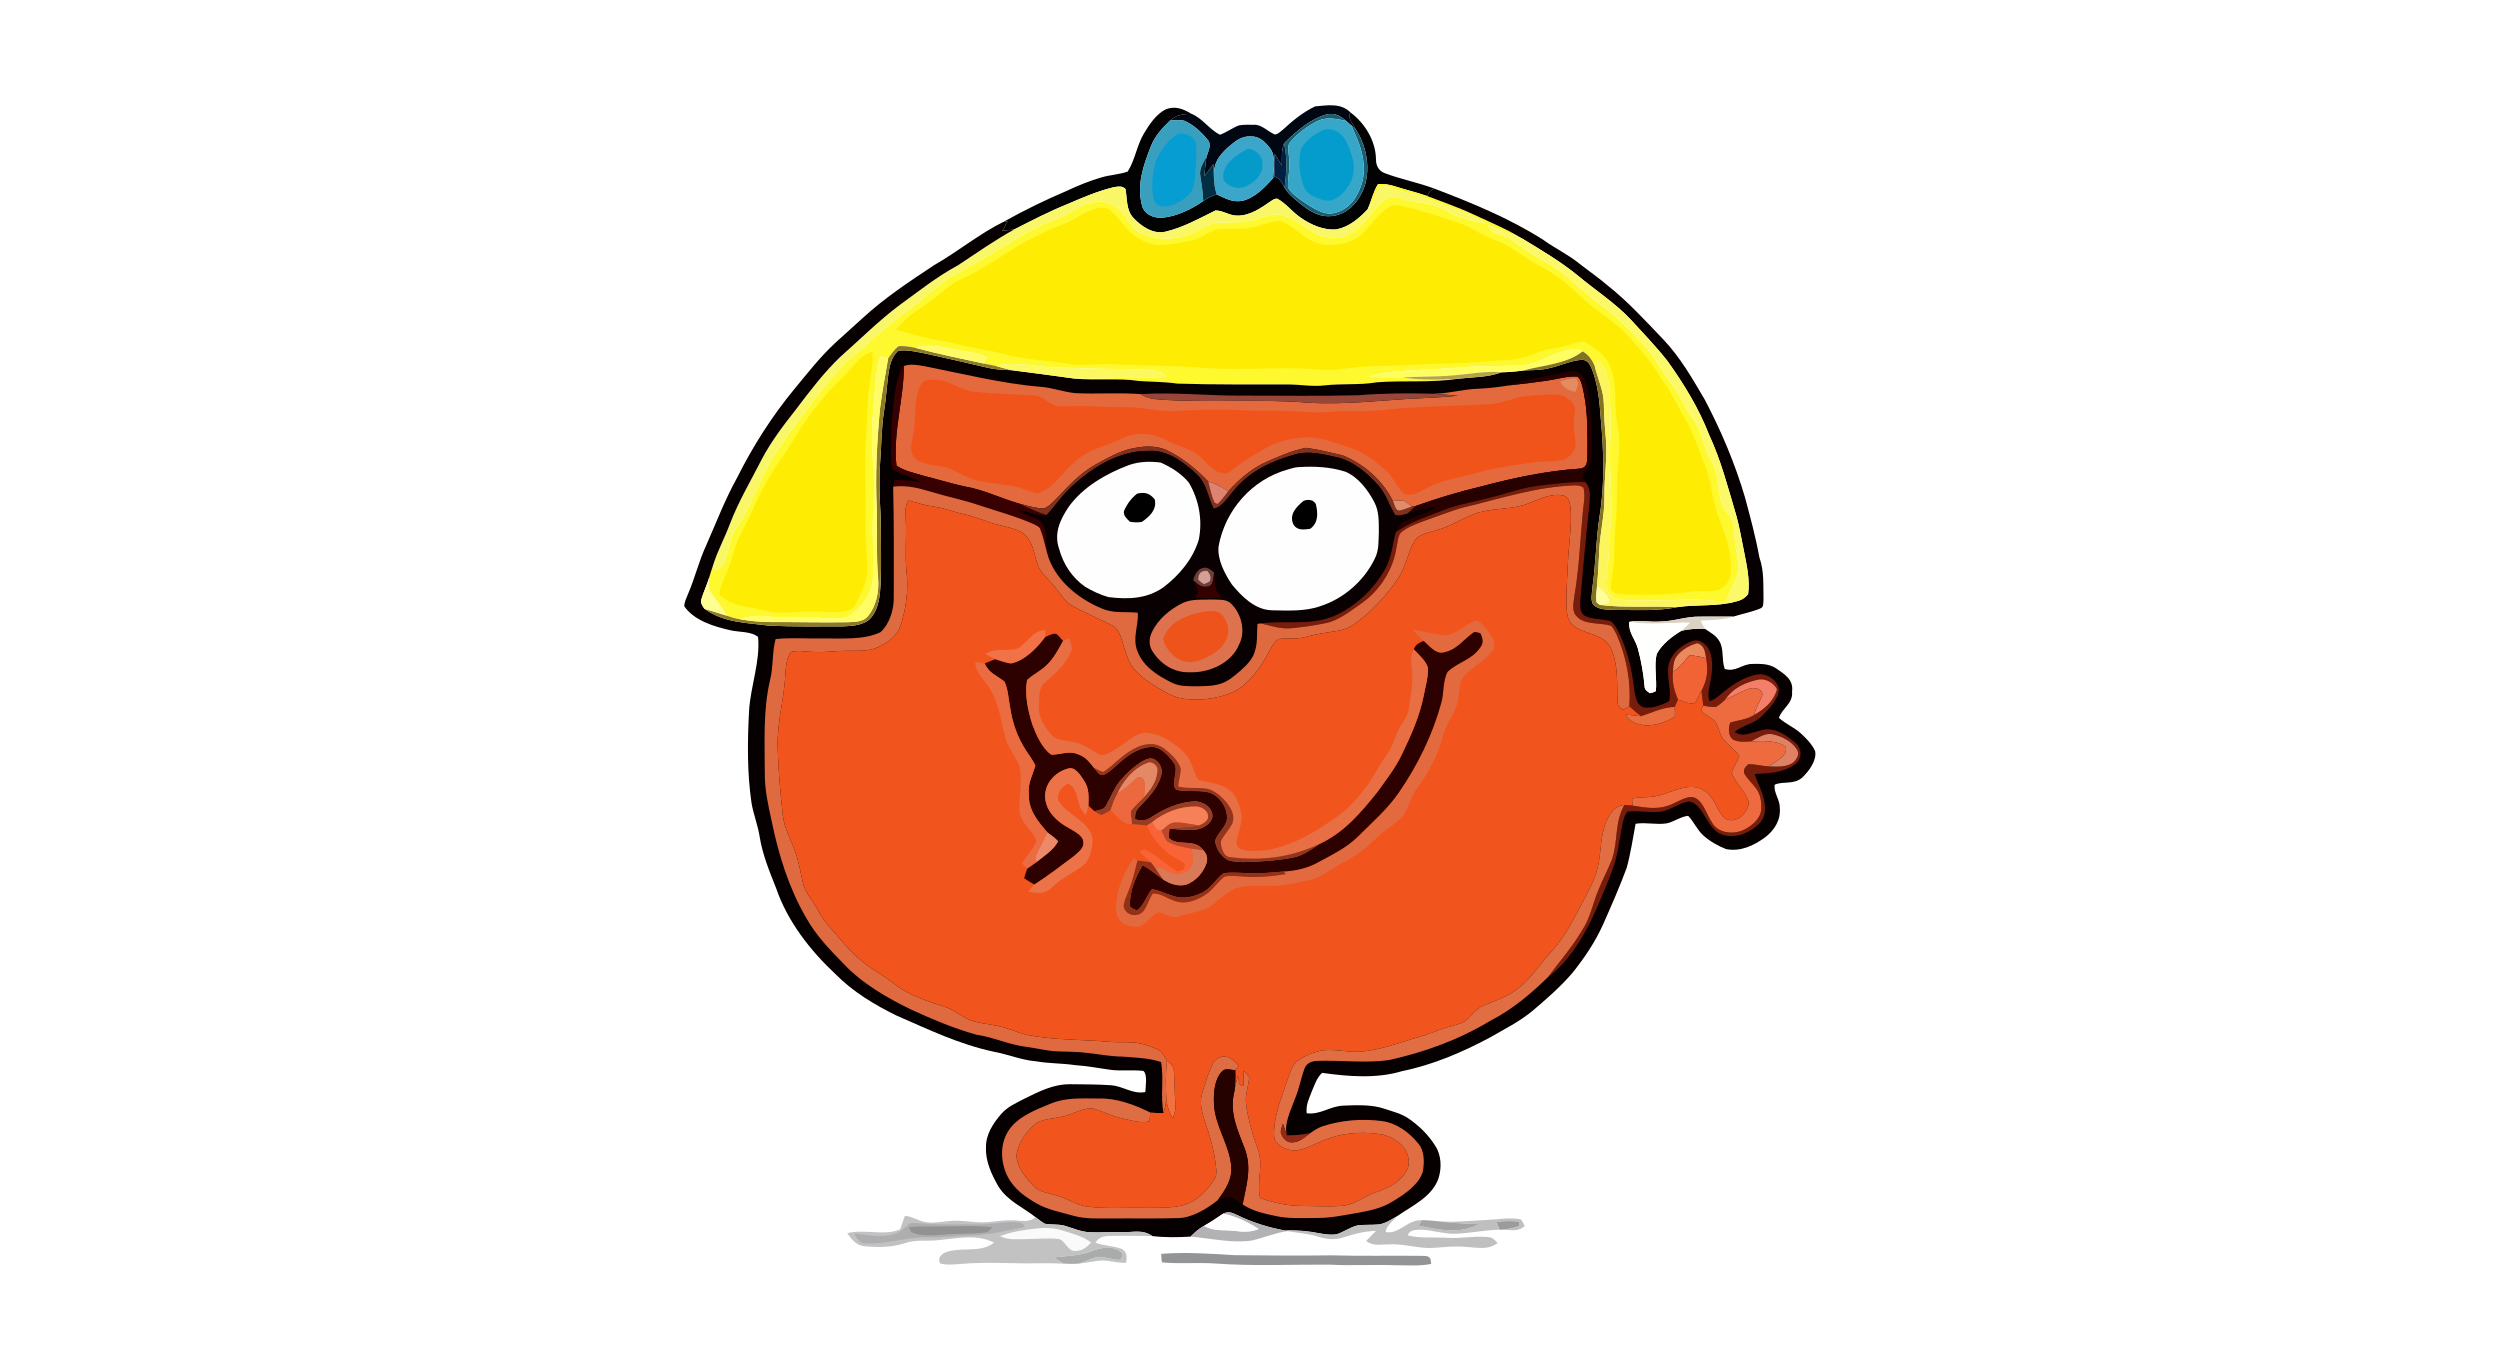 <svg width="1330" height="730" viewBox="0 0 1330 730" fill="none" xmlns="http://www.w3.org/2000/svg">
<rect x="0" y="0" width="1330" height="730" fill="#333333" stroke="none"/>
<g clip-path="url(#clip0_2_1311)">
<path d="M0 0H1330V730H0V0Z" fill="white"/>
<path d="M699.669 56.592C706.203 56.011 713.394 54.696 718.436 59.802C716.502 62.62 719.99 66.095 721.127 68.635C720.369 67.978 719.611 67.321 718.853 66.664C717.943 65.855 717.033 65.071 716.085 64.313C712.812 61.407 709.451 59.701 704.99 61.091C696.624 63.643 689.231 70.215 683.127 76.268C681.548 80.261 682.066 84.078 681.952 88.185C680.764 86.049 679.412 84.015 678.148 81.917C677.807 85.897 677.87 89.916 677.997 93.909L677.289 94.731C677.618 89.752 678.919 82.726 675.457 78.631C672.992 75.472 669.871 72.414 665.549 72.591C660.583 72.249 657.234 75.093 653.67 78.062C650.17 81.171 646.707 85.025 646.037 89.84C645.608 93.556 645.898 97.385 646.593 101.05C645.608 96.601 645.772 91.85 645.481 87.326C643.952 89.499 642.297 91.572 640.755 93.733C641.02 90.358 641.248 86.959 641.804 83.61C642.613 80.615 644.963 76.9 642.297 74.195C639.036 70.151 634.879 66.348 630.076 64.25C627.688 63.605 624.933 63.959 622.481 64.136C625.704 61.028 629.596 60.661 633.868 60.535C639.959 63.087 643.32 68.888 649.057 71.681C652.609 70.366 655.654 68.003 659.167 66.689C661.707 66.297 664.336 66.323 666.901 66.386C671.084 66.044 674.395 69.949 678.224 71.554C679.842 71.478 681.295 69.937 682.521 68.976C687.626 64.225 693.338 59.574 699.669 56.592Z" fill="#000612"/>
<path d="M620.22 58.146C625.338 56.175 629.457 57.969 633.868 60.535C629.596 60.661 625.704 61.028 622.482 64.136C618.185 68.205 614.394 72.426 612.195 77.999C608.126 88.526 604.6 98.408 607.658 109.832C609.276 114.445 614.217 116.239 618.779 115.784C626.387 114.95 633.855 111.273 640.111 106.964C642.373 105.447 644.685 104.247 647.289 103.4C651.686 105.409 655.452 107.697 660.52 106.901C667.243 105.612 672.942 99.672 677.289 94.731L677.997 93.909C681.08 94.971 681.914 97.17 683.406 99.824C685.225 103.147 688.663 105.738 691.531 108.139C696.22 111.88 700.87 115.203 707.176 115.014C714.127 114.887 719.826 110.578 723.276 104.765C730.037 94.061 727.964 78.821 721.128 68.635C719.99 66.095 716.503 62.62 718.436 59.802C726.183 65.577 731.92 75.042 732.021 84.836C732.021 88.058 733.398 90.763 736.444 92.039C745.075 95.325 754.288 97.056 762.919 100.279C760.872 101.353 760.164 102.174 759.292 104.297C753.732 102.313 747.994 101.037 742.371 99.204C739.325 98.231 736.28 97.612 733.07 97.991C730.505 102.023 729.557 107.052 727.535 111.387C722.998 116.214 717.779 120.675 711.094 122.002C704.358 122.735 697.041 119.462 691.67 115.595C687.386 112.65 683.962 108 679.4 105.662C678.338 105.713 677.327 106.104 676.367 106.85C670.971 110.591 664.842 114.976 657.954 114.698C654.049 114.685 650.41 111.905 646.593 111.981C637.874 116.29 629.685 120.928 620.119 123.24C613.623 124.858 607.127 120.422 602.919 115.873C599.09 111.766 599.684 105.713 598.787 100.569C597.018 98.737 594.781 99.23 592.506 99.596C583.976 101.656 576.091 105.03 568.079 108.505C558.323 112.436 548.883 117.314 539.531 122.09C537.383 122.381 535.234 122.621 533.061 122.609C534.994 121.345 534.438 119.272 536.132 117.895L534.325 117.781C545.016 111.804 556.023 106.42 567.295 101.643C573.437 98.724 579.717 96.184 586.251 94.289C590.724 93.025 595.602 92.823 599.95 91.268C603.854 85.101 604.802 77.291 608.593 70.973C611.449 66.183 615.089 60.712 620.22 58.146Z" fill="#010201"/>
<path d="M704.99 61.091C709.451 59.7 712.812 61.407 716.085 64.313C710.879 63.264 705.799 61.975 700.782 64.49C695.474 67.131 690.28 70.986 686.476 75.535C684.353 77.734 685.743 81.424 685.807 84.166C686.552 89.411 684.998 94.377 685.2 99.558C686.805 102.882 690.621 105.308 693.541 107.431C697.521 109.971 702.399 113.421 707.227 113.649C712.85 113.51 718.284 109.832 721.128 105.081C724.325 99.659 726.182 93.581 725.437 87.25C724.906 79.68 721.835 73.462 718.853 66.664C719.611 67.321 720.369 67.978 721.128 68.635C727.964 78.821 730.037 94.061 723.276 104.765C719.826 110.578 714.127 114.887 707.176 115.014C700.87 115.203 696.22 111.88 691.531 108.139C688.663 105.738 685.225 103.147 683.405 99.824C684.454 91.723 684.972 84.343 683.127 76.268C689.231 70.215 696.624 63.643 704.99 61.091Z" fill="#1A5F71"/>
<path d="M716.085 64.313C717.033 65.071 717.943 65.855 718.853 66.664C721.835 73.463 724.906 79.68 725.437 87.25C726.182 93.581 724.325 99.659 721.128 105.081C718.284 109.832 712.85 113.51 707.227 113.649C702.399 113.421 697.521 109.971 693.541 107.431C690.621 105.308 686.805 102.882 685.2 99.558C684.998 94.377 686.552 89.411 685.807 84.166C685.743 81.424 684.353 77.734 686.476 75.535C690.28 70.986 695.474 67.131 700.782 64.49C705.799 61.975 710.879 63.264 716.085 64.313Z" fill="#36A6C9"/>
<path d="M622.482 64.136C624.933 63.959 627.688 63.605 630.077 64.25C634.879 66.348 639.036 70.151 642.297 74.195C644.963 76.9 642.613 80.615 641.804 83.61C639.997 86.896 637.861 89.676 638.581 93.657C639.213 98.092 640.035 102.452 640.11 106.964C633.855 111.273 626.386 114.95 618.779 115.784C614.217 116.239 609.276 114.445 607.658 109.832C604.6 98.408 608.126 88.526 612.195 77.999C614.394 72.426 618.185 68.205 622.482 64.136Z" fill="#389FBF"/>
<path d="M704.068 69.166C708.149 67.801 712.623 69.823 714.948 73.311C717.299 76.799 718.739 80.956 719.738 85.013C721.899 93.151 717.046 102.616 709.527 106.168C707.214 107.254 704.977 106.736 702.652 106.028C698.671 104.613 694.842 103.071 693.427 98.712C691.443 92.582 690.419 85.177 692.29 78.922C694.754 74.663 699.607 71.112 704.068 69.166Z" fill="#039CCD"/>
<path d="M625.906 71.706C629.546 69.747 636.433 72.628 636.243 77.367C636.736 82.46 636.243 87.705 635.877 92.81C635.397 96.601 635.359 100.784 632.376 103.564C629.331 106.534 625.287 109.125 621.028 109.769C618.185 110.11 614.596 109.264 613.838 106.079C612.435 100.632 612.89 94.592 614.078 89.145C615.367 82.119 620.232 75.838 625.906 71.706Z" fill="#059DD2"/>
<path d="M665.549 72.591C669.871 72.413 672.992 75.472 675.456 78.631C678.919 82.725 677.617 89.752 677.289 94.731C672.942 99.672 667.242 105.611 660.519 106.9C655.452 107.697 651.686 105.409 647.288 103.4C647.035 102.616 646.808 101.833 646.593 101.049C645.898 97.385 645.607 93.556 646.037 89.84C646.707 85.025 650.169 81.171 653.67 78.062C657.234 75.093 660.582 72.249 665.549 72.591Z" fill="#3BA6C9"/>
<path d="M683.128 76.268C684.973 84.343 684.454 91.723 683.406 99.824C681.914 97.17 681.08 94.971 677.997 93.909C677.871 89.916 677.807 85.897 678.149 81.917C679.412 84.015 680.764 86.049 681.952 88.185C682.066 84.078 681.548 80.261 683.128 76.268Z" fill="#011F42"/>
<path d="M663.59 79.339C667.394 78.492 672.12 83.547 671.64 87.401C671.893 93.113 667.205 97.334 662.314 99.318C658.194 100.999 653.354 99.394 650.877 95.742C649.5 87.945 657.525 82.296 663.59 79.339Z" fill="#049BCB"/>
<path d="M641.804 83.61C641.248 86.959 641.02 90.358 640.755 93.733C642.297 91.572 643.952 89.499 645.481 87.325C645.772 91.85 645.608 96.601 646.593 101.049C646.808 101.833 647.036 102.616 647.288 103.4C644.685 104.247 642.373 105.447 640.111 106.964C640.035 102.452 639.213 98.092 638.581 93.657C637.861 89.676 639.997 86.896 641.804 83.61Z" fill="#002F43"/>
<path d="M733.07 97.991C736.28 97.612 739.325 98.231 742.371 99.204C747.994 101.037 753.732 102.313 759.292 104.297C767.683 107.52 776.024 110.376 784.2 114.217C792.793 118.261 801.399 121.737 809.512 126.741C803.396 124.656 797.722 121.572 791.618 119.538C792.945 124.176 796.572 123.948 800.338 125.755C804.533 127.297 807.579 129.951 811.155 132.503C815.843 135.979 821.277 138.595 826.092 141.628C832.12 145.431 837.466 150.486 842.938 155.187C849.711 161.253 857.319 165.777 863.625 172.399C867.934 176.923 872.37 181.321 876.641 185.883C881.228 191.153 884.097 197.636 888.495 203.108C893.562 209.401 896.241 216.983 901.018 223.453C903.584 226.941 904.986 230.834 906.136 234.966C907.337 239.313 909.574 243.092 911.393 247.173C914.161 253.53 913.959 260.86 915.753 267.14C916.752 270.805 920.176 273.876 921.743 277.288C922.742 281.433 922.539 285.843 923.26 290.064C923.955 295.195 925.711 300.667 924.144 305.747C922.653 310.663 920.138 315.301 918.078 320.002C910.483 319.812 903.103 318.409 895.471 318.991C886.157 319.749 876.868 319.294 867.542 319.383C863.498 319.244 859.227 319.42 856.384 316.021C853.578 312.975 854.412 309.45 854.741 305.722C856.093 296.825 855.903 287.878 856.839 278.918C858.292 263.994 855.575 249.334 856.737 234.498C857.268 225.93 856.535 217.274 856.283 208.706C855.714 202.425 855.006 194.818 849.092 191.153C848.852 192.353 848.624 193.566 848.409 194.767C847.019 191.481 845.124 188.714 841.939 186.945C840.941 186.313 839.892 185.896 838.818 185.693C827.23 186.022 819.066 194.325 808.021 194.502C798.126 194.893 788.256 194.502 778.349 195.374C764.852 196.536 751.368 196.65 737.859 198.065C734.599 198.343 731.566 199.354 728.47 200.378C734.283 200.858 740.172 200.757 746.01 200.795C755.741 202.261 765.876 202.172 775.682 201.49C761.276 203.739 746.895 202.248 732.438 203.386C723.2 204.94 713.975 203.967 704.699 205.016C698.279 205.774 692.138 204.599 685.743 204.536C665.954 204.485 646.138 204.712 626.348 204.068C619.55 203.095 612.789 203.133 605.965 202.691C594.793 200.985 583.066 202.526 571.743 201.414C582.775 201.566 593.82 201.022 604.865 200.947C609.882 200.883 615.013 201.022 620.005 200.504C619.676 198.179 617.945 198.331 616.1 197.699C608.922 196.005 600.847 196.359 593.492 196.296C582.914 196.372 572.312 195.765 561.734 195.462C550.664 195.336 540.87 191.936 529.775 194.679C527.627 194.274 525.466 193.857 523.33 193.402C523.886 192.429 524.404 191.456 524.897 190.445C522.306 188.145 518.389 187.854 515.103 187.235C505.107 186.009 496.943 182.13 486.733 184.961C483.915 184.506 480.806 183.836 477.962 184.215C475.764 185.934 474.108 188.461 472.49 190.71C471.164 190.382 469.685 189.51 468.32 189.75C465.73 197.724 465.654 206.697 464.82 214.999C463.847 225.159 463.43 235.282 464.453 245.455C465.995 260.253 463.682 274.761 464.466 289.597C464.567 297.71 465.793 307.706 462.57 315.313C460.46 319.939 457.01 324.26 452.739 327.053C448.745 329.555 443.766 329.088 439.28 328.911C429.094 327.9 418.985 329.315 408.799 327.988C403.163 327.255 398.866 327.673 393.521 329.416C391.132 329.075 388.895 328.317 386.621 327.546C384.22 323.136 380.959 319.433 378.141 315.326C376.422 312.975 377.13 310.069 377.244 307.352C378.015 304.761 378.874 302.209 379.708 299.643C379.898 300.856 380.112 302.057 380.365 303.245C381.755 302.562 383.537 301.88 384.359 300.503C386.974 296.181 387.771 290.33 389.363 285.54C390.829 280.384 395.264 276.846 397.299 271.702C400.307 264.31 404.25 257.41 407.447 250.105C411.023 242.447 416.571 235.598 421.209 228.521C429.992 216.667 438.648 204.915 448.72 194.097C453.08 189.611 458.362 186.098 462.886 181.738C470.557 174.497 478.784 168.077 487.251 161.809C494.58 156.363 500.343 150.549 508.001 146.088C514.711 142.133 521.624 138.519 528.36 134.601C539.126 128.068 550.235 120.498 562.253 116.581C568.925 113.788 573.803 109.226 581.158 107.684C587.274 106.054 593.77 108.682 597.561 113.611C599.987 116.543 601.807 120.448 604.752 122.849C612.144 127.006 620.952 128.043 629.129 125.78C635.106 124.618 639.592 120.574 645.254 118.906C651.737 117.604 658.637 119.007 665.208 117.427C671.703 116.227 676.581 112.474 683.317 114.963C692.871 117.453 698.039 125.793 707.429 126.286C712.989 126.791 718.246 125.389 722.366 121.509C728.318 116.72 732.008 108.139 738.794 104.879C741.12 103.501 744.089 105.296 746.465 105.927C752.354 108.076 758.496 107.431 764.258 109.706C768.113 111.235 771.689 113.421 775.531 115.001C780.421 117.01 785.363 117.971 790.506 119.02C784.187 115.241 777.603 112.145 770.564 109.959C763.134 107.684 756.638 103.956 748.917 102.579C744.089 101.681 739.666 99.786 735.003 98.383C733.992 98.863 733.335 99.558 733.044 100.443C731.364 104.373 730.656 108.227 727.535 111.387C729.557 107.052 730.504 102.023 733.07 97.991Z" fill="#FEF82F"/>
<path d="M735.003 98.383C739.666 99.786 744.089 101.681 748.917 102.579C756.638 103.956 763.134 107.684 770.564 109.959C777.603 112.145 784.187 115.241 790.506 119.02C785.362 117.971 780.421 117.01 775.531 115.001C771.689 113.421 768.113 111.235 764.258 109.706C758.496 107.431 752.354 108.076 746.465 105.927C744.089 105.296 741.119 103.501 738.794 104.879C732.008 108.139 728.318 116.72 722.366 121.509C718.246 125.389 712.989 126.791 707.429 126.286C698.039 125.793 692.871 117.453 683.317 114.963C676.581 112.474 671.703 116.227 665.208 117.427C658.636 119.007 651.737 117.604 645.254 118.906C639.592 120.574 635.106 124.618 629.129 125.781C620.952 128.043 612.144 127.006 604.751 122.849C601.807 120.448 599.987 116.543 597.561 113.611C593.77 108.682 587.274 106.054 581.158 107.684C573.803 109.226 568.925 113.788 562.252 116.581C550.234 120.498 539.126 128.068 528.359 134.601C521.624 138.519 514.711 142.133 508.001 146.089C500.343 150.549 494.58 156.363 487.251 161.809C478.784 168.077 470.557 174.497 462.886 181.738C458.362 186.098 453.08 189.611 448.72 194.097C438.648 204.915 429.991 216.667 421.209 228.521C416.571 235.598 411.023 242.447 407.447 250.105C404.249 257.41 400.307 264.31 397.299 271.702C395.264 276.846 390.829 280.384 389.363 285.54C387.771 290.33 386.974 296.181 384.358 300.503C383.537 301.88 381.755 302.562 380.365 303.245C380.112 302.057 379.898 300.856 379.708 299.643C382.033 292.503 385.66 285.869 388.276 278.817C392.914 266.685 399.473 255.729 405.336 244.204C410.341 234.751 416.659 226.423 423.268 218.057C430.623 208.339 438.18 198.331 447.014 189.876C457.604 180.55 467.334 170.718 478.67 162.239C488.83 154.909 498.472 147.137 509.568 141.185C519.476 134.69 529.118 127.828 539.531 122.09C548.882 117.314 558.322 112.436 568.078 108.505C576.09 105.03 583.976 101.656 592.506 99.596C594.781 99.23 597.017 98.737 598.787 100.569C599.684 105.713 599.09 111.766 602.919 115.873C607.127 120.422 613.623 124.858 620.118 123.24C629.685 120.928 637.874 116.29 646.593 111.981C650.41 111.905 654.049 114.685 657.954 114.698C664.841 114.976 670.97 110.591 676.366 106.85C677.327 106.104 678.338 105.713 679.399 105.662C683.961 108 687.386 112.65 691.67 115.595C697.041 119.462 704.358 122.735 711.094 122.002C717.779 120.675 722.998 116.214 727.535 111.387C730.656 108.227 731.364 104.373 733.044 100.443C733.335 99.558 733.992 98.863 735.003 98.383Z" fill="#F9F767"/>
<path d="M762.919 100.279C782.759 107.848 803.105 116.138 821.113 127.663C827.343 132.2 834.281 135.385 840.233 140.263C845.187 144.142 850.368 147.668 855.145 151.775C866.051 160.381 875.681 170.984 885.285 181.018C894.169 190.521 900.323 201.376 906.882 212.522C915.627 229.077 922.969 246.466 928.277 264.423C931.158 275.089 934.027 285.692 935.998 296.56C938.589 303.864 938.007 311.168 938.184 318.776C937.982 320.495 938.525 323.047 936.428 323.73C931.866 325.613 926.887 326.56 922.173 328.014C916.233 327.963 910.294 328.077 904.354 328.052C897.037 327.875 890.251 330.655 882.896 330.668C877.526 331.059 871.965 329.707 866.759 330.844C866.228 336.594 869.956 339.83 871.384 345.175C873.153 351.633 874.328 358.305 874.897 364.99C874.935 367.075 876.249 367.72 877.766 368.794C878.903 368.567 879.952 368.2 880.912 367.695C881.607 361.363 879.8 354.009 881.393 347.854C884.249 342.66 889.493 338.515 894.548 335.558C898.693 334.623 902.75 334.37 906.996 334.509C909.776 336.43 912.986 338.048 914.704 341.106C917.295 345.453 915.753 350.887 917.56 355.879C923.424 357.673 926.558 353.351 932.093 353.2C936.63 353.174 940.8 352.96 944.793 355.5C949.368 358.684 954.271 361.502 953.374 367.96C953.93 374.354 948.357 376.402 946.36 381.899C949.962 385.159 954.385 386.853 957.999 390.113C960.919 392.805 964.027 395.939 965.658 399.591C966.58 404.671 962.347 410.206 958.897 413.568C954.398 417.662 948.585 415.413 944.136 417.473C943.504 421.87 946.929 425.257 946.853 429.857C947.422 436.226 943.959 441.749 939.031 445.464C933.041 449.874 925.876 453.236 918.255 451.707C913.895 449.988 909.675 447.6 906.174 444.466C902.762 441.37 901.258 437.288 898.086 434.015C894.194 434.394 890.542 437.212 886.751 438.008C881.216 438.918 875.529 437.326 870.133 438.248C868.654 446.045 867.53 454.019 865.407 461.678C861.641 471.876 857.23 481.872 852.832 491.817C848.637 501.144 842.938 509.585 836.568 517.547C830.237 524.914 822.617 531.599 815.199 537.855C808.211 543.63 800.439 547.434 792.642 551.945C778.096 559.755 762.186 566.554 745.947 569.827C732.488 573.959 717.147 572.721 703.385 570.762C700.668 573.226 699.518 576.739 698.128 580.025C696.586 584.157 694.589 587.658 695.171 592.258C702.526 593.193 707.441 588.441 714.746 588.189C721.936 587.923 730.037 587.519 736.886 589.983C741.12 591.373 745.53 592.473 749.258 594.987C754.907 598.842 760.012 603.833 763.614 609.672C766.824 614.588 767.038 621.285 765.32 626.757C762.021 636.589 751.482 641.328 743.546 646.813C740.551 648.607 737.101 650.894 733.6 651.4C729.872 651.779 725.993 651.425 722.265 651.918C718.335 652.777 714.834 655.52 711.018 656.644C708.2 657.125 705.104 656.682 702.311 656.189C696.22 654.964 690.027 654.332 683.797 654.673C674.774 653.03 665.991 650.301 657.765 646.219C655.224 644.993 653.481 644.399 650.789 645.625C647.402 647.925 644.028 650.212 640.452 652.221C637.697 653.649 635.548 655.734 633.362 657.883C626.614 658.275 619.689 658.401 612.966 657.58C607.86 653.915 603.096 655.722 597.27 655.444C591.356 655.343 585.429 655.836 579.515 655.545C574.624 655.254 570.694 653.295 566.12 652.032C562.745 651.16 559.144 651.691 555.795 651.021C554.076 650.01 552.547 648.797 550.968 647.571C544.03 642.124 536.27 639.104 531.165 631.231C527.627 624.988 524.215 617.899 524.543 610.556C524.341 603.796 528.309 597.565 532.618 592.675C536.043 588.707 540.378 586.95 544.914 584.536C552.863 580.644 560.344 576.714 569.468 576.802C576.646 576.904 583.9 576.84 591.053 577.346C597.927 577.927 602.363 582.199 609.301 580.985C609.427 578.117 610.59 571.76 608.29 569.726C602.565 569.069 596.714 569.877 590.964 569.17C584.646 568.298 578.403 567.072 572.021 566.655C565.083 565.631 558.108 565.821 551.182 564.62C543.373 563.976 536.485 560.943 528.789 559.54C510.238 555.572 494.163 547.775 476.787 540.205C465.161 534.506 453.61 527.505 444.474 518.229C431.091 505.731 418.947 490.187 412.969 472.697C409.317 463.535 405.652 454.677 404.085 444.845C403.125 438.804 400.812 433.155 399.801 427.153C397.438 410.952 397.628 394.346 398.512 378.044C399.296 365.066 404.553 351.696 403.289 338.882C399.637 335.735 392.901 336.43 388.327 335.242C379.86 333.347 369.068 330.048 364 322.453C364.152 320.141 365.125 318.182 365.997 316.084C369.624 307.718 371.772 298.632 375.601 290.342C381.048 278.046 385.673 265.75 392.219 253.998C400.585 237.279 410.619 221.545 422.498 207.101C429.6 198.546 436.285 189.876 444.486 182.294C449.326 177.871 454.242 173.537 459.07 169.101C470.557 158.524 483.775 149.804 496.754 141.185C509.656 133.843 520.954 124.34 534.324 117.781L536.131 117.895C534.438 119.272 534.994 121.345 533.061 122.609C535.234 122.621 537.382 122.381 539.531 122.09C529.118 127.828 519.476 134.69 509.568 141.185C498.473 147.137 488.83 154.909 478.67 162.239C467.334 170.718 457.604 180.55 447.014 189.876C438.18 198.331 430.623 208.339 423.269 218.057C416.659 226.423 410.341 234.751 405.336 244.204C399.473 255.729 392.914 266.685 388.276 278.817C385.66 285.869 382.033 292.503 379.708 299.643C378.874 302.209 378.015 304.761 377.244 307.352C376.081 311.257 374.274 314.922 373.111 318.827C372.505 320.697 373.743 322.403 374.754 323.869C385.243 331.426 396.92 331.224 409.191 332.866C422.169 333.435 435.223 333.258 448.214 333.246C453.156 333.056 459.765 332.765 463.265 328.734C467.777 323.578 468.143 316.362 468.548 309.867C468.914 298.481 468.586 287.082 468.548 275.696C468.067 265.978 467.524 256.323 468.194 246.605C468.952 237.203 468.826 227.902 470.342 218.563C471.429 211.966 471.757 205.294 472.655 198.672C473.261 194.312 474.462 189.662 477.823 186.591C482.6 185.896 487.857 187.248 492.558 188.145C503.553 190.609 514.572 193.01 525.516 195.664C529.686 196.663 533.895 196.814 538.153 196.941C549.35 198.356 560.572 199.885 571.743 201.414C583.066 202.526 594.793 200.985 605.965 202.691C612.789 203.133 619.55 203.095 626.348 204.068C646.138 204.713 665.953 204.485 685.743 204.536C692.138 204.599 698.279 205.774 704.699 205.016C713.975 203.967 723.2 204.94 732.438 203.386C746.895 202.248 761.276 203.739 775.682 201.49C783.593 200.58 791.201 200.858 798.796 198.065C802.764 197.99 806.644 197.636 810.574 197.08C815.287 196.89 819.824 197.016 824.449 195.803C829.984 194.577 835.507 191.911 841.156 191.443C844.125 191.203 845.566 193.301 846.653 195.727C850.179 204.536 850.924 213.293 851.607 222.645C853.174 239.882 853.818 257.915 850.912 275.026C848.978 287.688 848.965 300.515 847.07 313.203C847.032 316.286 845.566 320.57 848.725 322.567C851.72 324.69 856.586 324.273 860.099 324.501C870.613 324.425 881.835 325.196 892.122 323.022C902.787 321.43 913.137 322.858 923.613 319.989C926.204 319.395 928.39 318.182 930.008 316.034C931.032 308.628 929.3 300.856 927.872 293.603C926.394 286.602 925.383 279.853 923.348 273.055C919.127 258.85 915.564 244.911 909.296 231.44C903.76 217.211 895.875 204.27 886.991 191.911C880.862 184.152 874.063 177.113 867.391 169.834C859.404 161.342 848.814 154.454 839.816 146.948C830.54 139.302 819.799 132.933 809.512 126.741C801.399 121.737 792.793 118.261 784.2 114.217C776.024 110.376 767.683 107.52 759.292 104.297C760.164 102.174 760.872 101.353 762.919 100.279Z" fill="#060000"/>
<path d="M746.756 109.807C753.378 111.336 759.924 113.219 766.331 115.456C772.687 117.769 778.829 118.881 784.629 122.52C788.749 125.073 793.084 126.943 797.595 128.649C802.258 130.406 806.062 133.3 810.131 136.067C815.515 139.77 821.416 142.424 826.85 146.038C833.005 150.094 837.819 155.023 843.241 159.914C848.826 164.956 855.208 168.785 860.933 173.701C865.722 177.77 869.488 182.661 873.848 187.45C878.221 192.277 881.089 197.61 884.855 202.905C889.569 209.527 892.855 216.756 896.974 223.744C901.334 231.061 903.306 238.858 906.768 246.731C909.902 253.972 910.256 261.327 912.354 268.808C914.957 278.779 919.671 286.867 920.606 297.331C920.96 302.474 921.629 307.706 917.497 311.573C913.58 316.223 905.555 313.797 899.982 314.669C887.989 316.552 875.959 316.577 863.865 316.211C861.135 315.743 857.786 316.337 857.116 312.874C856.889 308.098 858.532 303.257 858.709 298.455C859.012 291.53 858.848 284.605 859.619 277.705C860.705 267.102 859.77 256.5 860.92 245.91C861.438 240.64 862.02 235.522 861.186 230.24C860.39 225.235 859.416 220.319 859.442 215.214C859.442 207.556 859.189 198.899 855.221 192.113C852.39 187.956 848.018 184.645 843.658 182.218C841.522 180.841 839.083 182.269 836.91 182.787C829.946 185.314 822.68 185.188 815.919 188.398C807.288 192.227 798.695 191.279 789.356 192.315C778.033 193.566 766.685 193.086 755.324 193.92C741.044 194.805 727.724 194.16 713.773 196.347C706.873 197.433 700.251 196.46 693.376 196.081C674.888 195.462 656.703 197.181 638.24 195.551C622.507 194.274 606.761 194.54 591.027 193.718C583.306 193.453 576.027 194.893 568.318 193.579C555.428 191.33 542.766 191.355 530.205 187.374C521.434 185.605 512.79 184.316 504.147 181.839C494.656 180.714 485.823 177.757 476.623 175.394C480.856 170.188 486.063 166.118 491.724 162.58C496.109 159.863 499.875 156.438 503.856 153.203C508.886 149.121 514.522 147.34 520.082 144.155C528.018 139.593 535.626 134.462 543.423 129.685C548.617 126.93 554.051 124.226 559.397 121.775C564.489 119.79 569.569 118.072 574.119 114.938C578.112 112.436 585.252 109.024 589.84 111.298C596.158 116.126 599.166 123.531 606.685 127.385C615.076 132.541 623.733 129.824 632.705 128.232C638.126 127.385 641.955 123.973 646.897 122.154C651.711 121.256 656.867 122.053 661.771 121.661C666.876 121.408 671.211 119.614 676.038 118.211C678.3 117.579 680.461 117.162 682.698 118.148C688.625 120.776 692.871 126.122 699.076 128.599C706.329 131.935 715.542 130.204 722.315 126.501C728.318 122.065 732.425 113.611 739.692 109.782C741.688 108.67 744.62 109.415 746.756 109.807Z" fill="#FEEC03"/>
<path d="M791.618 119.538C797.722 121.572 803.396 124.656 809.512 126.741C819.799 132.933 830.54 139.302 839.816 146.948C848.814 154.454 859.404 161.342 867.391 169.834C874.063 177.113 880.862 184.152 886.991 191.911C895.875 204.27 903.761 217.211 909.296 231.44C915.564 244.911 919.127 258.85 923.348 273.055C925.383 279.853 926.394 286.602 927.872 293.603C929.3 300.856 931.032 308.628 930.008 316.034C928.39 318.182 926.204 319.395 923.614 319.989C921.768 320.052 919.923 320.052 918.078 320.002C920.138 315.301 922.653 310.663 924.144 305.747C925.711 300.667 923.955 295.195 923.26 290.064C922.539 285.843 922.742 281.433 921.743 277.288C920.176 273.876 916.752 270.805 915.753 267.14C913.959 260.86 914.161 253.53 911.393 247.174C909.574 243.092 907.337 239.313 906.136 234.966C904.986 230.834 903.584 226.941 901.018 223.453C896.241 216.983 893.562 209.401 888.495 203.108C884.097 197.636 881.228 191.153 876.641 185.883C872.37 181.321 867.934 176.923 863.625 172.399C857.319 165.777 849.711 161.253 842.938 155.187C837.466 150.486 832.12 145.431 826.092 141.628C821.277 138.595 815.843 135.979 811.155 132.503C807.579 129.951 804.533 127.297 800.338 125.755C796.572 123.948 792.945 124.176 791.618 119.538Z" fill="#FBF96A"/>
<path d="M477.962 184.215C480.806 183.836 483.914 184.506 486.733 184.961C498.763 188.271 511.135 190.723 523.33 193.402C525.466 193.857 527.627 194.274 529.775 194.679C532.58 195.424 535.335 196.296 538.153 196.941C533.895 196.814 529.686 196.663 525.516 195.664C514.572 193.01 503.553 190.609 492.558 188.145C487.857 187.248 482.6 185.896 477.823 186.591C474.462 189.662 473.261 194.312 472.655 198.672C471.757 205.294 471.429 211.966 470.342 218.563C468.826 227.902 468.952 237.203 468.194 246.605C467.524 256.323 468.067 265.978 468.548 275.696C468.586 287.082 468.914 298.481 468.548 309.867C468.143 316.362 467.777 323.578 463.265 328.734C459.765 332.765 453.156 333.056 448.214 333.246C435.223 333.258 422.169 333.435 409.191 332.866C396.92 331.224 385.243 331.426 374.754 323.869C378.697 325.145 382.69 326.219 386.621 327.546C388.895 328.317 391.132 329.075 393.521 329.416C399.056 330.39 404.578 330.92 410.202 330.933C423.711 330.882 437.245 331.236 450.754 331.021C454.293 330.819 458.83 331.021 461.42 328.165C466.21 322.567 467.789 314.631 467.12 307.428C466.121 295.119 466.741 282.937 466.463 270.641C465.578 252.949 466.513 235.118 468.143 217.489C469.243 208.516 470.974 199.62 472.49 190.71C474.108 188.461 475.763 185.934 477.962 184.215Z" fill="#8C7B23"/>
<path d="M515.103 187.235C518.389 187.854 522.306 188.145 524.897 190.445C524.404 191.456 523.886 192.429 523.33 193.402C511.135 190.723 498.763 188.271 486.733 184.961C496.944 182.13 505.107 186.009 515.103 187.235Z" fill="#FFFB68"/>
<path d="M838.818 185.693C839.892 185.896 840.941 186.313 841.939 186.945C833.586 193.693 820.961 194.224 810.574 197.08C806.644 197.636 802.764 197.989 798.796 198.065C789.962 197.257 781.584 199.064 772.826 199.733C763.904 200.504 754.957 200.252 746.01 200.795C740.172 200.757 734.283 200.858 728.47 200.378C731.566 199.354 734.599 198.343 737.859 198.065C751.368 196.65 764.852 196.536 778.349 195.374C788.256 194.502 798.126 194.893 808.021 194.502C819.066 194.325 827.23 186.022 838.818 185.693Z" fill="#FFFE61"/>
<path d="M464.188 187.147C464.693 196.372 462.052 204.536 461.698 213.773C461.37 222.632 460.561 231.453 460.397 240.299C459.98 253.378 460.852 266.42 460.422 279.487C460.195 286.766 461.13 293.931 461.484 301.172C461.901 307.718 458.716 314.227 455.948 320.014C454.811 321.923 454.053 324.121 451.639 324.614C446.243 326.131 439.811 325.398 434.238 325.322C428.311 325.082 422.472 325.752 416.558 325.941C410.164 326.143 404.49 323.856 397.918 322.997C392.396 322.327 387.202 320.267 382.893 316.703C382.526 313.38 384.498 309.766 385.686 306.707C389.287 299.226 390.488 290.999 394.291 283.594C398.348 276.176 401.583 268.379 405.425 260.86C411.352 248.917 419.831 238.934 426.264 227.257C432.671 217.83 439.71 208.857 448.075 201.086C453.055 196.549 457.414 188.651 464.188 187.147Z" fill="#FEEC03"/>
<path d="M841.939 186.945C845.124 188.714 847.019 191.481 848.409 194.767C850.128 202.046 853.111 207.619 853.25 214.961C853.325 221.002 853.73 226.954 854.298 232.969C855.234 243.572 853.401 253.694 853.578 264.335C853.667 274.584 850.962 284.39 850.722 294.614C850.533 300.326 850.166 306 849.635 311.686C849.383 314.542 848.902 317.714 849.433 320.545L851.152 321.822C864.838 323.515 878.436 322.188 892.122 323.022C881.835 325.196 870.613 324.425 860.099 324.501C856.586 324.273 851.72 324.69 848.725 322.567C845.566 320.57 847.032 316.286 847.07 313.203C848.965 300.515 848.978 287.688 850.912 275.026C853.818 257.915 853.174 239.882 851.607 222.645C850.924 213.293 850.179 204.536 846.653 195.727C845.566 193.301 844.125 191.203 841.156 191.443C835.507 191.911 829.984 194.577 824.449 195.803C819.824 197.016 815.287 196.89 810.574 197.08C820.962 194.224 833.586 193.693 841.939 186.945Z" fill="#837220"/>
<path d="M472.491 190.71C470.974 199.62 469.243 208.516 468.143 217.489C466.513 235.118 465.578 252.949 466.463 270.641C466.741 282.937 466.121 295.119 467.12 307.428C467.79 314.631 466.21 322.567 461.42 328.165C458.83 331.021 454.293 330.819 450.755 331.021C437.245 331.236 423.711 330.882 410.202 330.933C404.578 330.92 399.056 330.39 393.521 329.416C398.866 327.673 403.163 327.256 408.799 327.989C418.985 329.315 429.094 327.9 439.28 328.911C443.766 329.088 448.745 329.556 452.739 327.053C457.01 324.261 460.46 319.939 462.57 315.313C465.793 307.706 464.567 297.71 464.466 289.597C463.682 274.761 465.995 260.253 464.453 245.455C463.43 235.282 463.847 225.16 464.82 214.999C465.654 206.697 465.73 197.724 468.32 189.75C469.685 189.51 471.164 190.382 472.491 190.71Z" fill="#FFFC66"/>
<path d="M849.092 191.153C855.006 194.818 855.714 202.425 856.282 208.706C856.535 217.274 857.268 225.93 856.737 234.498C855.575 249.334 858.292 263.994 856.838 278.918C855.903 287.878 856.093 296.825 854.741 305.722C854.412 309.45 853.578 312.975 856.384 316.021C859.227 319.42 863.498 319.244 867.542 319.383C876.868 319.294 886.157 319.749 895.47 318.991C903.103 318.409 910.483 319.812 918.078 320.002C919.923 320.052 921.768 320.052 923.613 319.989C913.137 322.858 902.787 321.43 892.122 323.022C878.435 322.188 864.838 323.515 851.152 321.822C852.807 321.518 854.437 321.139 856.055 320.697C855.714 316.286 852.453 314.568 849.635 311.686C850.166 306 850.532 300.326 850.722 294.614C850.962 284.39 853.667 274.584 853.578 264.335C853.401 253.694 855.234 243.572 854.298 232.969C853.73 226.954 853.325 221.002 853.249 214.961C853.11 207.619 850.128 202.046 848.409 194.767C848.624 193.566 848.852 192.353 849.092 191.153Z" fill="#FCF55C"/>
<path d="M491.787 194.805C512.424 198.887 533.377 204.194 554.405 205.85C560.357 206.444 565.993 208.542 571.92 209.136C583.496 209.755 595.185 208.782 606.736 209.654C610.185 211.789 613.345 212.371 617.338 212.573C643.459 214.431 669.846 212.055 695.942 214.241C716.426 215.479 736.191 212.725 756.575 211.827C762.931 211.65 769.25 211.056 775.594 210.538C771.234 210.083 766.849 209.818 762.476 209.464C770.741 209.439 778.576 206.949 786.79 206.785C792.199 206.558 797.583 205.863 802.915 205.016C809.752 204.296 816.564 203.449 823.363 202.45C828.506 201.705 834.218 199.885 839.374 200.378C841.547 202.602 842.002 206.558 842.647 209.489C844.808 220.244 844.479 230.657 844.517 241.626C844.239 244.949 844.947 248.753 840.574 249.284C822.68 250.485 805.279 254.187 787.978 258.787C776.074 261.631 764.524 265.08 752.999 269.225L751.128 269.478C749.751 268.429 748.386 267.279 746.895 266.42C744.974 266.104 742.927 266.433 740.993 266.521C735.521 255.539 725.601 246.807 714.278 242.258C707.884 240.779 701.249 239.035 694.754 238.239C686.893 239.806 679.096 243.332 671.805 246.63C664.766 250.219 658.637 255.565 653.405 261.441C649.967 258.964 646.732 257.397 642.726 256.095C636.319 249.41 629.242 243.635 620.864 239.579C614.495 236.621 607.532 237.354 600.897 238.909C594.515 240.577 588.399 244.077 582.649 247.262C574.22 252.001 568.394 258.648 561.823 265.51C559.965 267.317 557.855 269.643 555.365 270.477C551.17 270.477 546.886 269.074 542.829 268.101C532.618 265.257 523.38 260.443 512.917 258.749C505.815 257.157 498.839 255.009 491.775 253.227C486.884 251.736 481.185 250.611 476.926 247.73C474.892 230.366 481.046 211.246 480.831 194.754C484.129 193.427 488.388 194.186 491.787 194.805Z" fill="#E46A3D"/>
<path d="M561.734 195.462C572.312 195.765 582.914 196.372 593.492 196.296C600.847 196.359 608.922 196.005 616.1 197.699C617.945 198.331 619.676 198.179 620.005 200.504C615.013 201.022 609.882 200.883 604.865 200.947C593.82 201.022 582.775 201.566 571.743 201.414C560.572 199.885 549.35 198.356 538.153 196.941C535.335 196.296 532.58 195.424 529.775 194.679C540.87 191.936 550.664 195.336 561.734 195.462Z" fill="#FBF862"/>
<path d="M480.831 194.754C481.046 211.246 474.892 230.366 476.926 247.73C481.185 250.611 486.884 251.736 491.775 253.227C498.839 255.009 505.815 257.157 512.917 258.749C523.381 260.443 532.618 265.257 542.829 268.101C547.417 270.363 551.928 272.587 556.869 274.002C551.663 275.241 547.138 271.551 541.603 271.551C545.407 274.078 550.108 274.95 553.861 277.44C557.324 281.357 556.667 288.801 556.945 293.678C555.795 289.647 555.037 285.376 553.432 281.496C552.989 280.195 551.22 279.525 550.108 278.893C540.504 274.647 529.952 271.803 519.968 268.48C512.475 265.952 504.741 264.423 497.184 262.161C489.829 259.988 482.941 257.852 475.157 258.901C475.346 257.713 475.65 256.525 476.067 255.337C480.679 255.211 485.292 255.918 489.905 256.247C485.014 253.922 479.681 252.582 474.955 249.979C474.31 247.628 474.159 245.303 474.07 242.89C473.855 230.505 474.576 218.184 476.61 205.964C477.28 201.958 478.544 198.141 480.831 194.754Z" fill="#380000"/>
<path d="M798.796 198.065C791.201 200.858 783.593 200.58 775.682 201.49C765.876 202.172 755.741 202.261 746.01 200.795C754.957 200.252 763.905 200.504 772.826 199.733C781.584 199.064 789.962 197.257 798.796 198.065Z" fill="#B5A348"/>
<path d="M838.325 197.699C841.434 198.331 842.685 201.086 843.67 203.777C845.756 210.513 846.072 218.121 846.337 225.134C846.451 231.807 846.981 238.669 846.211 245.316C845.907 248.513 843.304 250.687 841.712 253.568C842.217 254.592 842.9 255.501 843.456 256.512C835.368 256.159 827.078 257.448 819.041 258.357C810.346 259.255 802.739 262.275 794.297 264.297C785.173 266.888 776.352 268.063 767.582 271.5C758.774 275.076 750.395 277.528 742.585 283.126C743.571 280.776 744.418 278.577 746.832 277.351C752.506 274.47 758.736 273.358 764.107 269.668C758.812 270.11 753.769 271.488 748.765 273.219C750.193 271.917 751.583 270.552 752.998 269.225C764.524 265.08 776.074 261.631 787.978 258.787C805.279 254.187 822.68 250.484 840.574 249.284C844.947 248.753 844.239 244.949 844.517 241.626C844.479 230.657 844.808 220.244 842.647 209.489C842.002 206.558 841.547 202.602 839.374 200.378C834.218 199.885 828.506 201.705 823.363 202.45C816.564 203.449 809.752 204.296 802.915 205.016C811.281 201.326 820.09 201.073 828.809 198.773C831.829 198.166 835.241 197.231 838.325 197.699Z" fill="#270000"/>
<path d="M838.337 201.288C840.385 203.803 839.172 205.787 838.161 208.415C834.433 207.796 831.678 206.456 830.01 202.905C832.739 202.021 835.469 201.389 838.337 201.288Z" fill="#E38C64"/>
<path d="M497.449 201.907C505.448 202.198 510.807 207.695 518.92 208.491C529.004 209.515 539.253 209.818 549.35 210.197C554.089 210.222 556.97 213.963 561.179 215.618C563.794 216.339 566.752 216.099 569.456 216.099C579.187 215.656 588.854 216.705 598.585 216.579C607.544 216.478 616.075 219.081 625.06 218.626C636.572 218.196 648.021 217.463 659.547 218.196C670.415 218.967 681.245 217.982 692.113 218.98C697.61 219.473 703.069 219.599 708.566 219.056C717.577 218.209 726.549 219.094 735.547 218.146C754.667 215.998 774.002 216.124 793.198 214.949C800.3 214.228 806.669 210.943 813.885 210.513C819.635 210.197 826.168 209.06 831.779 210.538C834.926 212.168 838.793 215.467 837.769 219.447C836.847 224.755 837.403 229.545 838.136 234.814C838.932 238.997 835.482 243.243 831.741 244.633C826.674 245.644 821.353 245.227 816.223 245.948C805.885 247.363 795.611 248.703 785.565 251.66C777.439 254.023 768.505 255.11 760.846 258.749C756.487 260.746 751.988 264.676 746.92 262.667C743.268 259.596 741.701 254.453 738.137 251.129C732.564 245.973 726.246 240.943 718.967 238.517C711.384 235.851 702.703 232.375 694.59 232.704C687.159 233.159 679.248 234.84 672.816 238.744C667.508 241.954 662.2 244.671 657.411 248.677C655.187 250.181 653.392 252.582 650.448 251.773C643.662 250.763 640.995 243.534 635.043 240.463C630.14 238.075 624.832 236.634 620.005 234.018C615.923 231.895 612.132 230.909 607.494 230.909C600.038 230.505 594.061 235.13 586.794 237.443C580.172 239.604 574.271 242.852 569.418 247.894C564.35 252.671 558.815 261.074 551.663 262.566C547.657 261.744 543.967 259.672 539.935 258.812C532.606 257.233 525.188 257.283 517.858 255.084C511.805 253.29 507.47 249.233 501.051 248.273C496.527 247.3 489.943 247.136 486.568 243.585C483.359 240.147 485.204 235.295 485.747 231.238C487.706 222.809 485.772 212.889 489.563 205.218C491.093 201.894 494.265 201.97 497.449 201.907Z" fill="#F1541B"/>
<path d="M606.736 209.654C625.173 208.554 643.32 210.639 661.733 210.462C681.94 210.462 702.184 210.778 722.391 210.286C735.736 209.199 749.106 209.072 762.477 209.464C766.849 209.818 771.234 210.083 775.594 210.538C769.25 211.056 762.931 211.65 756.575 211.827C736.191 212.724 716.427 215.479 695.942 214.241C669.846 212.055 643.459 214.431 617.338 212.573C613.345 212.371 610.186 211.789 606.736 209.654Z" fill="#974638"/>
<path d="M620.864 239.579C629.242 243.635 636.319 249.41 642.726 256.095C643.712 259.823 644.394 263.905 646.113 267.38L647.718 268.24C649.854 266.155 651.623 263.829 653.405 261.441C658.636 255.565 664.766 250.219 671.804 246.63C679.096 243.332 686.893 239.806 694.754 238.239C701.249 239.035 707.884 240.779 714.278 242.258C725.601 246.807 735.521 255.539 740.993 266.521C741.852 268.063 742.156 271.348 744.178 271.69C746.554 271.361 748.866 270.262 751.128 269.478L752.998 269.225C751.583 270.552 750.193 271.917 748.765 273.219C746.756 273.813 744.178 274.849 742.156 273.901C738.933 268.783 737.531 263.071 733.386 258.395C727.471 251.698 719.662 244.949 710.677 243.13C703.284 241.55 696.232 239.642 688.738 241.803C676.632 245.202 664.867 250.661 656.741 260.582C653.506 264.095 650.587 269.567 645.683 270.691C642.625 264.727 642.17 258.181 637.532 253.164C630.734 246.466 621.268 239.212 611.196 239.857C595.867 239.642 581.878 248.147 570.884 258.143C565.488 262.869 561.671 268.77 556.869 274.002C551.928 272.587 547.416 270.363 542.829 268.101C546.886 269.074 551.17 270.477 555.365 270.477C557.855 269.642 559.965 267.317 561.823 265.51C568.394 258.648 574.22 252.001 582.649 247.262C588.399 244.077 594.515 240.577 600.897 238.909C607.532 237.354 614.495 236.621 620.864 239.579Z" fill="#82311F"/>
<path d="M611.196 239.857C621.268 239.212 630.734 246.466 637.532 253.164C642.17 258.181 642.625 264.727 645.683 270.691C650.587 269.567 653.506 264.095 656.741 260.582C664.867 250.661 676.632 245.202 688.738 241.803C696.232 239.642 703.284 241.55 710.676 243.13C719.662 244.949 727.471 251.698 733.386 258.395C737.531 263.071 738.933 268.783 742.156 273.901C744.178 274.849 746.756 273.813 748.765 273.219C753.769 271.487 758.812 270.11 764.107 269.668C758.736 273.358 752.506 274.47 746.832 277.351C744.418 278.577 743.571 280.776 742.585 283.126C740.652 289.925 740.45 296.484 736.873 302.828C730.706 313.746 720.736 323.085 709.135 327.988C695.929 332.993 683.911 329.947 670.642 331.641L668.961 331.944C668.544 336.91 669.163 341.447 667.659 346.3C666.383 350.9 663.085 353.958 659.66 357.041C656.791 359.518 653.607 362.248 650.005 363.512C645.784 365.079 640.919 365.015 636.471 365.104C631.921 365.041 627.599 365.256 623.417 363.196C615.657 359.278 608.189 354.704 605.004 346.161C602.426 339.248 605.699 332.715 605.333 325.992C598.445 325.221 592.443 326.548 585.909 323.616C573.095 318.334 560.306 307.63 556.945 293.678C556.667 288.8 557.324 281.357 553.861 277.44C550.108 274.95 545.407 274.078 541.603 271.551C547.138 271.551 551.662 275.241 556.869 274.002C561.671 268.771 565.488 262.869 570.884 258.143C581.878 248.147 595.867 239.642 611.196 239.857Z" fill="#090101"/>
<path d="M600.455 247.464C605.826 245.518 611.879 245.341 617.502 246.087C622.974 248.5 628.699 252.077 632.49 256.79C637.874 265.927 639.82 276.606 637.773 287.031C634.752 297.255 627.258 306.215 618.842 312.508C609.996 318.687 600.05 318.902 589.701 317.664C585.353 316.438 581.12 314.441 577.24 312.129C570.302 307.276 565.627 300.073 563.428 291.934C560.597 283.733 563.984 276.403 568.521 269.668C576.116 259.065 588.462 251.988 600.455 247.464Z" fill="#FEFEFE"/>
<path d="M685.086 249.789C686.931 249.208 688.751 248.614 690.71 248.513C699.076 247.97 707.808 248.349 715.833 250.977C722.568 253.859 727.686 260.607 731.023 266.925C733.79 272.044 733.499 277.604 733.537 283.278C733.285 288.295 733.702 292.806 731.288 297.406C725.588 309.108 714.809 318.485 702.412 322.479C694.501 325.309 685.137 324.854 676.822 324.677C667.811 324.538 660.798 317.55 655.439 311.042C651.61 305.355 647.604 297.836 648.261 290.81C651.686 271.437 666.017 255.084 685.086 249.789Z" fill="#FEFEFE"/>
<path d="M653.405 261.441C651.623 263.829 649.854 266.155 647.718 268.24L646.113 267.38C644.394 263.905 643.712 259.823 642.726 256.095C646.732 257.397 649.967 258.964 653.405 261.441Z" fill="#DE8371"/>
<path d="M843.456 256.512C846.843 260.569 845.68 264.992 845.44 269.845C843.633 286.096 842.129 302.373 840.764 318.662C840.688 321.177 840.347 324.602 841.939 326.725C845.68 329.897 852.504 329.063 857.066 330.529C858.494 331.615 859.505 333.385 860.39 334.914C865.622 344.847 868.086 355.474 869.362 366.557C869.969 370.058 870.462 375.188 874.518 376.376C879.093 376.894 884.072 375.226 888.015 372.99C889.569 366.507 885.803 358.558 888.23 351.885C890.226 346.755 895.256 342.787 900.374 341.055C903.761 339.766 906.705 342.054 908.639 344.632C911.153 348.701 911.153 354.527 910.496 359.101C909.966 363.84 907.944 368.465 909.473 373.103C912.771 371.941 915.071 369.628 917.725 367.492C922.603 363.588 928.542 359.923 934.76 358.836C939.612 357.913 945.754 361.717 946.348 366.759C946.146 372.118 941.003 377.185 937.439 380.812C933.205 385.248 927.329 385.576 922.818 389.342C927.279 392.577 931.588 389.582 936.352 388.71C943.315 386.246 950.304 390.859 955.257 395.357C958.682 398.403 958.796 403.268 955.346 406.327C948.812 411.268 941.179 411.331 933.42 411.748C935.733 418.61 939.865 424.789 938.778 432.384C938.134 437.376 933.888 440.371 929.793 442.583C924.776 445.312 917.99 445.881 913.201 442.418C908.904 438.956 906.857 432.65 902.99 428.682C901.398 427.165 899.376 426.003 897.101 426.597C892.69 427.759 888.482 430.931 883.971 431.753C878.095 432.625 871.763 431.007 865.912 431.765C864.13 433.636 863.549 436.681 862.98 439.12C861.388 447.6 860.643 455.586 857.458 463.725C853.932 472.722 850.305 481.72 846.097 490.427C840.322 501.598 833.839 512.075 823.615 519.745C829.517 511.632 836.152 504.24 841.295 495.558C846.135 488.519 847.26 480.76 850.533 473.076C852.605 467.756 855.423 462.764 857.483 457.431C860.996 447.486 858.76 437.781 864.194 428.227C865.622 428.315 867.05 428.442 868.478 428.593C876.035 429.832 883.326 431.083 890.428 427.355C894.131 425.826 898.946 422.376 902.851 425.068C906.541 427.86 908.133 433.56 910.673 437.389C913.82 443.543 922.679 444.2 928.226 441.243C932.106 439.196 936.655 435.493 936.946 430.767C937.262 426.887 936.605 422.35 934.077 419.242C932.169 416.638 929.503 414.351 927.986 411.508C927.177 409.536 928.732 407.717 930.172 406.554C933.964 406.541 937.477 407.578 941.243 407.755C945.211 407.906 950.202 408.209 953.64 405.884C955.7 404.33 957.658 401.297 956.003 398.782C953.362 394.485 948.105 391.705 943.29 390.682C939.233 389.532 935.012 392.742 931.512 394.41C928.365 394.587 924.764 395.004 921.895 393.373C919.317 391.516 919.443 387.143 920.48 384.464C924.928 383.061 929.351 382.872 933.37 380.269C938.917 377.059 943.618 373.103 945.375 366.671C943.732 363.373 939.739 361.098 936.074 361.427C928.782 362.791 922.021 365.85 917.775 372.206C916.246 373.685 914.629 375.037 912.784 376.111C910.597 376.212 908.323 375.757 906.149 375.454C905.871 372.825 905.568 370.197 905.189 367.581C908.31 361.477 908.891 356.827 907.666 350.091C906.996 346.616 906.882 343.558 903.078 342.142C898.832 343.229 894.548 345.655 891.92 349.232C890.264 351.544 890.214 354.426 889.986 357.155C889.342 362.501 890.681 367.341 892.653 372.231C892.084 373.52 891.503 374.784 890.921 376.073C884.375 376.25 879.093 379.068 873.065 381.002C870.853 379.371 868.831 377.552 866.81 375.719C867.745 362.64 865.356 349.838 860.15 337.845C859.316 336.064 858.418 334.383 857.142 332.879C851.746 331.186 843.38 332.513 839.172 328.241C835.621 325.069 837.352 320.229 837.719 316.16C840.132 301.968 840.65 287.688 841.99 273.396C842.293 268.96 843.62 263.804 842.394 259.482C840.966 258.32 839.374 258.206 837.605 258.206C816.513 259.015 798 265.384 777.73 270.173C771.158 272.031 764.511 274.798 758.041 276.972C753.744 278.615 748.765 280.321 745.252 283.354C743.698 285.123 743.571 288.358 743.028 290.608C741.373 302.866 734.018 314.353 723.832 321.303C718.234 325.158 711.978 330.2 705.218 331.514C699.329 332.74 693.212 333.612 687.222 334.181C681.27 334.787 676.341 332.892 670.642 331.641C683.911 329.947 695.929 332.993 709.135 327.988C720.736 323.085 730.707 313.746 736.874 302.828C740.45 296.484 740.652 289.925 742.586 283.126C750.396 277.528 758.774 275.076 767.582 271.5C776.352 268.063 785.173 266.888 794.297 264.297C802.739 262.275 810.346 259.255 819.041 258.357C827.078 257.448 835.368 256.159 843.456 256.512Z" fill="#781C0C"/>
<path d="M497.184 262.161C504.741 264.423 512.475 265.952 519.969 268.48C529.952 271.803 540.504 274.647 550.108 278.893C551.22 279.525 552.99 280.195 553.432 281.496C555.037 285.376 555.795 289.647 556.945 293.678C560.306 307.63 573.095 318.334 585.909 323.616C592.443 326.548 598.446 325.221 605.333 325.992C605.699 332.715 602.426 339.248 605.004 346.161C608.189 354.704 615.657 359.278 623.417 363.196C627.6 365.256 631.922 365.041 636.471 365.104C640.919 365.015 645.785 365.079 650.005 363.512C653.607 362.248 656.792 359.518 659.66 357.041C663.085 353.958 666.383 350.9 667.66 346.3C669.163 341.447 668.544 336.91 668.961 331.944L670.642 331.641C676.341 332.892 681.27 334.787 687.222 334.181C693.212 333.612 699.328 332.74 705.217 331.514C711.978 330.2 718.234 325.158 723.832 321.303C734.018 314.353 741.372 302.866 743.028 290.608C743.571 288.358 743.698 285.123 745.252 283.354C748.765 280.321 753.744 278.615 758.041 276.972C764.511 274.798 771.158 272.031 777.73 270.173C798 265.384 816.513 259.015 837.605 258.206C839.374 258.206 840.966 258.32 842.394 259.482C843.62 263.804 842.293 268.96 841.99 273.396C840.65 287.688 840.132 301.968 837.719 316.16C837.352 320.229 835.621 325.069 839.172 328.241C843.38 332.513 851.746 331.186 857.142 332.879C858.418 334.383 859.316 336.064 860.15 337.845C865.356 349.838 867.745 362.64 866.809 375.719C865.735 376.414 864.648 377.071 863.536 377.678C861.641 376.553 860.377 375.302 860.453 372.939C860.15 363.474 861.123 352.682 856.46 343.861C852.58 337.049 841.775 337.34 836.404 332.323C833.738 329.821 833.624 325.929 833.359 322.529C833.119 314.82 833.852 307.061 834.142 299.365C834.521 289.015 836.48 279.74 835.419 269.314C835.014 266.799 834.547 264.486 831.792 263.627C825.511 262.187 818.826 265.611 813.101 267.797C805.152 270.995 797.292 270.11 788.585 272.195C779.853 274.065 773.067 279.841 764.334 282.014C760.543 283.316 754.376 284.062 752.417 288.004C748.993 294.197 747.906 301.311 744.001 307.415C739.616 314.163 734.093 320.254 728.255 325.764C723.326 330.112 718.512 334.509 711.763 335.583C705.988 336.519 700.251 337.239 694.615 338.856C689.813 340.259 685.074 339.337 680.246 339.956C677.58 341.548 676 345.264 674.471 347.879C670.743 354.868 665.638 361.919 659.104 366.532C650.536 371.448 639.832 372.964 630.089 371.789C624.364 371.182 619.107 367.884 614.318 364.851C607.544 360.668 601.618 356.169 599.305 348.157C597.093 343.242 596.626 334.547 591.015 332.449C584.279 328.987 577.24 326.042 570.593 322.403C566.259 320.052 563.655 315.048 560.382 311.358C557.172 307.377 552.876 304.205 551.587 299.087C549.944 293.565 549.312 288.131 544.801 284.049C541.287 281.307 536.043 280.536 531.81 279.386C525.238 277.945 519.299 274.824 512.715 273.497C507.116 272.309 501.885 270.11 496.173 269.415C491.788 268.834 487.68 267.343 483.434 266.243C481.185 268.682 481.893 272.65 481.842 275.708C482.398 285.148 481.311 294.462 482.246 303.877C483.409 313.569 482.082 323.818 478.999 333.056C476.749 339.299 471.492 342.547 465.616 344.884C460.978 346.628 455.569 346.136 450.691 346.237C444.107 346.224 437.865 347.349 431.293 346.755C427.957 346.603 424.103 345.883 420.868 346.818C418.151 350.104 418.163 355.045 417.797 359.089C417.14 372.016 413.424 383.959 413.702 397.013C413.98 409.233 415.118 421.453 416.444 433.585C417.228 441.028 420.893 446.664 423.193 453.59C425.038 458.847 425.884 464.243 427.148 469.639C428.273 475.098 432.81 479.559 435.362 484.601C438.724 490.882 443.488 495.381 447.987 500.777C453.029 506.742 458.741 512.049 465.338 516.258C469.988 519.139 474.323 522.425 478.784 525.597C486.113 530.348 493.911 532.825 502.15 535.428C506.674 536.831 510.2 539.674 514.307 541.873C518.844 544.337 524.745 544.502 529.788 545.589C535.841 546.663 541.073 549.405 547.037 550.694C561.52 553.424 575.18 552.943 589.726 554.22C596.082 554.839 603.121 553.74 609.073 555.749C611.765 556.608 614.583 557.505 617.035 558.946C618.703 560.21 619.689 562.548 620.813 564.279C620.03 571.217 620.144 578.142 620.535 585.105C620.169 587.468 619.651 589.819 618.994 592.119C617.224 583.108 619.31 573.934 617.692 565.025C611.26 562.8 603.968 562.674 597.245 562.118C590.863 562.08 584.684 560.816 578.352 560.172C572.375 559.325 566.537 559.616 560.547 559.224C555.909 558.757 551.334 557.682 546.721 557.013C537.294 556.052 528.852 551.819 519.45 550.467C507.647 547.168 496.072 542.29 484.926 537.185C472.061 530.955 458.59 523.208 448.745 512.694C441.555 505.339 433.871 497.365 428.892 488.304C419.629 472.293 414.309 455.106 410.568 437.085C408.711 428.391 406.714 419.886 406.866 410.914C406.84 393.929 405.93 377.88 409.671 361.78C411.503 354.489 410.682 347.197 412.628 339.981C421.007 339.084 429.625 339.867 438.054 339.665C447.696 339.539 459.613 340.613 468.472 336.291C473.4 331.767 475.662 323.945 475.486 317.411C475.511 297.912 475.625 278.387 475.157 258.901C482.941 257.852 489.829 259.988 497.184 262.161Z" fill="#DF6A40"/>
<path d="M605.017 262.591C609.238 261.694 611.575 262.376 614.343 265.712C615.569 271.172 611.487 274.925 607.405 277.68C605.32 277.996 603.21 277.932 601.137 277.579C599.519 275.986 597.51 274.394 597.952 271.879C599.456 268.303 601.895 264.929 605.017 262.591Z" fill="#000001"/>
<path d="M831.791 263.627C834.546 264.486 835.014 266.799 835.418 269.314C836.48 279.74 834.521 289.015 834.142 299.365C833.851 307.061 833.118 314.82 833.358 322.529C833.624 325.929 833.738 329.821 836.404 332.323C841.775 337.34 852.58 337.049 856.459 343.861C861.122 352.682 860.149 363.474 860.453 372.939C860.377 375.302 861.641 376.553 863.536 377.678C864.648 377.071 865.735 376.414 866.809 375.719C868.831 377.552 870.853 379.371 873.065 381.002C870.297 380.85 867.555 380.37 864.8 380.13C866.658 384.363 871.535 385.462 875.706 385.955C880.748 386.006 886.827 383.971 891.047 381.216C891.148 379.485 890.984 377.804 890.921 376.073C891.502 374.784 892.084 373.52 892.652 372.231C895.268 373.027 898.39 374.557 901.132 374.266C903.154 372.901 903.748 369.565 905.188 367.581C905.568 370.197 905.871 372.825 906.149 375.454C905.744 376.136 905.353 376.819 904.961 377.514C906.035 380.534 911.178 381.633 912.922 384.35C914.249 387.042 914.868 390.138 916.385 392.716C918.912 396.154 922.918 398.618 925.37 402.257C924.169 405.227 922.375 407.881 921.263 410.889C922.88 416.676 929.376 421.377 930.412 427.342C929.49 432.776 923.563 438.602 917.813 435.493C914.439 432.587 912.96 427.494 910.231 423.968C907.766 420.455 903.596 418.496 899.337 418.66C892.576 418.913 886.182 422.932 879.484 423.804C875.744 424.335 871.99 424.057 868.262 424.84C868.326 426.091 868.401 427.342 868.477 428.593C867.049 428.442 865.621 428.315 864.193 428.227C859.454 428.555 856.889 432.018 855.019 436.024C851 444.605 852.137 453.274 849.812 462.208C848.03 469.235 843.898 475.958 840.663 482.504C836.101 491.008 831.93 499.109 825.334 506.262C818.598 513.604 814.074 521.641 805.784 527.176C800.666 530.841 795.03 532.484 789.356 534.923C784.579 536.793 782.405 541.532 778.336 543.895C774.229 545.589 769.755 546.284 765.61 547.964C760.897 549.835 756.12 551.376 751.229 552.754C742.548 555.534 733.348 558.63 724.16 559.477C717.046 560.096 709.236 557.619 702.336 559.06C698.14 559.982 693.616 562.03 690.116 564.519C687.399 566.427 686.413 570.61 685.25 573.58C682.003 583.273 677.011 595.025 677.896 605.35C679.286 610.152 686.122 612.819 690.71 611.871C696.776 610.62 702.235 606.967 708.237 605.16C716.894 602.405 726.865 601.988 735.774 603.669C743.432 605.539 751.002 611.896 749.207 620.59C746.895 627.832 738.996 632.052 732.198 634.239C725.083 636.513 720.963 641.063 713.785 641.492C707.012 642.086 700.099 641.581 693.288 641.581C685.516 641.669 677.655 639.925 670.351 637.36C669.049 631.724 670.44 625.051 670.465 619.301C670.768 613.577 667.546 607.625 666.105 602.064C664.563 596.251 662.731 590.084 662.769 584.044C663.097 580.354 664.273 576.739 664.601 573.062C663.729 571.823 662.731 570.699 661.669 569.599C661.53 572.316 661.657 575.021 661.619 577.725C658.434 577.851 659.319 574.161 658.358 572.051C658.232 574.945 656.994 577.611 656.703 580.518C657.259 576.84 657.297 572.999 657.145 569.283C657.764 568.538 658.358 567.792 658.952 567.021C657.474 565.05 655.452 563.281 653.139 562.371C649.993 561.259 646.479 563.142 645.102 566.061C642.802 570.838 641.323 576.032 639.719 581.074C637.595 587.279 639.997 593.18 641.816 599.158C644.546 606.727 646.378 614.499 647.099 622.524C647.503 625.835 645.709 628.072 643.851 630.586C640.06 635.338 635.258 639.736 629.204 641.252C623.037 642.756 616.239 642.516 609.92 642.579C599.191 642.301 588.133 643.299 577.506 641.77C571.958 640.797 567.636 637.474 562.025 635.995C557.349 634.529 553.015 634.416 549.489 630.599C545.698 626.593 541.224 621.071 540.782 615.384C540.933 609.356 545.154 603.341 549.299 599.221C553.368 594.886 559.283 595.543 564.717 594.115C570.088 593.067 575.395 589.692 580.817 589.553C586.175 590.88 591.053 593.711 596.512 594.848C601.099 595.796 606.912 597.894 611.538 596.466C611.752 594.924 611.816 593.383 611.891 591.828C614.255 592.081 616.618 592.22 618.993 592.119C619.651 589.819 620.169 587.468 620.535 585.105C620.927 588.593 622.014 591.841 623.985 594.76C625.224 591.98 625.514 589.503 625.262 586.483C624.794 580.707 624.984 574.907 624.44 569.157C624.301 566.996 622.203 565.682 620.813 564.279C619.689 562.548 618.703 560.21 617.035 558.946C614.583 557.505 611.765 556.608 609.073 555.749C603.121 553.74 596.082 554.839 589.726 554.22C575.18 552.943 561.519 553.424 547.037 550.694C541.072 549.405 535.841 546.663 529.787 545.589C524.745 544.502 518.844 544.337 514.307 541.873C510.2 539.674 506.674 536.831 502.15 535.428C493.91 532.825 486.113 530.348 478.784 525.596C474.323 522.425 469.988 519.139 465.338 516.258C458.741 512.049 453.029 506.742 447.987 500.777C443.488 495.381 438.724 490.882 435.362 484.601C432.81 479.559 428.273 475.098 427.148 469.639C425.884 464.243 425.038 458.847 423.193 453.59C420.893 446.664 417.228 441.028 416.444 433.585C415.117 421.453 413.98 409.233 413.702 397.013C413.424 383.959 417.139 372.016 417.797 359.089C418.163 355.045 418.15 350.104 420.867 346.818C424.102 345.883 427.957 346.603 431.293 346.755C437.864 347.349 444.107 346.224 450.691 346.237C455.569 346.136 460.978 346.628 465.616 344.884C471.492 342.547 476.749 339.299 478.999 333.056C482.082 323.818 483.409 313.569 482.246 303.877C481.311 294.462 482.398 285.148 481.842 275.708C481.892 272.65 481.185 268.682 483.434 266.243C487.68 267.343 491.787 268.834 496.172 269.415C501.884 270.11 507.116 272.309 512.715 273.497C519.299 274.824 525.238 277.945 531.809 279.386C536.043 280.536 541.287 281.307 544.8 284.049C549.312 288.131 549.944 293.565 551.587 299.087C552.876 304.205 557.172 307.377 560.382 311.358C563.655 315.048 566.258 320.052 570.593 322.403C577.24 326.042 584.279 328.987 591.015 332.449C596.626 334.547 597.093 343.242 599.305 348.157C601.617 356.169 607.544 360.668 614.318 364.851C619.107 367.884 624.364 371.182 630.089 371.789C639.832 372.964 650.536 371.448 659.104 366.532C665.637 361.919 670.743 354.868 674.471 347.879C676 345.264 677.58 341.548 680.246 339.956C685.073 339.337 689.812 340.259 694.615 338.856C700.251 337.239 705.988 336.519 711.763 335.583C718.512 334.509 723.326 330.112 728.255 325.764C734.093 320.254 739.616 314.163 744.001 307.415C747.906 301.311 748.992 294.197 752.417 288.004C754.376 284.062 760.543 283.316 764.334 282.014C773.066 279.841 779.853 274.065 788.585 272.195C797.292 270.11 805.152 270.995 813.101 267.797C818.826 265.611 825.511 262.187 831.791 263.627Z" fill="#F1541C"/>
<path d="M746.895 266.42C748.386 267.279 749.751 268.429 751.128 269.478C748.866 270.262 746.554 271.361 744.178 271.69C742.156 271.348 741.852 268.063 740.993 266.521C742.927 266.433 744.974 266.104 746.895 266.42Z" fill="#E38C6B"/>
<path d="M693.49 266.458C695.866 265.573 698.696 265.674 700.023 268.177C701.186 272.941 701.451 278.147 697.016 281.332C693.692 281.711 690.343 282.406 688.182 279.184C685.554 273.724 689.585 269.731 693.49 266.458Z" fill="black"/>
<path d="M640.312 302.07C642.511 301.64 644.407 303.321 645.936 304.66C645.43 307.124 645.81 311.813 642.398 312.078C638.973 312.773 637.128 310.726 634.777 308.666C635.561 305.823 637.065 302.6 640.312 302.07Z" fill="#6C3F3A"/>
<path d="M642.347 303.738C643.661 305.456 644.495 307.061 643.636 309.21C642.663 309.867 641.614 310.372 640.464 310.739C639.39 310.082 638.392 309.298 637.444 308.388C637.532 305.014 638.91 303.498 642.347 303.738Z" fill="#D4A096"/>
<path d="M645.936 304.66C646.163 307.655 646.353 310.638 646.846 313.607C647.629 315.187 648.893 316.564 649.917 317.98C645.291 318.144 640.666 318.182 636.041 318.005C636.471 316.88 636.938 315.781 637.444 314.694C636.964 312.66 635.586 310.612 634.777 308.666C637.128 310.726 638.973 312.773 642.398 312.078C645.81 311.813 645.43 307.124 645.936 304.66Z" fill="#360000"/>
<path d="M377.244 307.352C377.13 310.069 376.423 312.975 378.141 315.326C380.959 319.433 384.22 323.136 386.621 327.546C382.691 326.219 378.697 325.145 374.754 323.869C373.744 322.403 372.505 320.697 373.112 318.827C374.274 314.922 376.081 311.257 377.244 307.352Z" fill="#FEFE91"/>
<path d="M849.635 311.686C852.453 314.568 855.714 316.286 856.055 320.697C854.437 321.139 852.807 321.518 851.152 321.822L849.433 320.545C848.902 317.714 849.382 314.542 849.635 311.686Z" fill="#FFFE9D"/>
<path d="M629.508 320.646C634.221 318.549 640.249 319.092 645.329 318.953C648.868 319.206 652.608 318.536 655.212 321.417C660.507 326.75 662.781 335.963 659.23 342.825C655.149 352.96 642.979 358.116 632.616 357.635C624.326 357.913 617.047 353.01 612.89 346.085C611.121 343.242 611.297 339.463 612.725 336.519C615.923 329.454 622.62 323.932 629.508 320.646Z" fill="#DF724E"/>
<path d="M640.755 325.373C643.699 325.019 647.503 324.501 649.79 326.826C652.735 329.808 654.327 334.749 652.95 338.806C651.269 343.76 647.402 346.906 642.928 349.257C639.036 351.216 634.474 353.035 630.076 351.86C624.769 350.495 620.08 345.403 618.753 340.145C621.47 330.642 631.972 326.876 640.755 325.373Z" fill="#EE531B"/>
<path d="M904.354 328.052C910.294 328.077 916.234 327.963 922.173 328.014C916.436 329.935 910.698 329.745 904.784 330.175C905.429 331.666 906.2 333.094 906.996 334.509C902.75 334.37 898.693 334.623 894.548 335.558C896.077 334.206 897.568 332.791 898.984 331.287C888.103 331.173 877.614 332.765 866.759 330.844C871.965 329.707 877.526 331.059 882.897 330.668C890.251 330.655 897.038 327.875 904.354 328.052Z" fill="#DBD2C4"/>
<path d="M784.592 330.453C786.904 329.341 788.951 332.702 790.405 334.092C792.831 337.441 796.673 341.826 794.069 346.123C789.811 352.1 780.952 355.626 777.313 362.159C776.099 366.317 776.327 370.93 775.013 375.087C773.585 379.371 771.082 382.809 769.326 386.941C767.266 391.554 766.457 396.558 764.397 401.183C761.428 407.653 758.091 413.909 753.769 419.583C750.623 423.741 749.675 428.694 747.097 433.105C744.86 436.454 740.804 438.893 737.632 441.332C732.425 445.072 728.583 449.988 723.326 453.564C719.27 456.408 714.847 458.506 710.651 461.109C706.19 463.712 702.576 466.707 697.458 468.047C692.681 469.235 687.753 470.182 682.875 470.865C674.913 471.926 666.383 470.422 658.624 472.217C652.116 473.999 646.985 481.025 641.26 483.717C636.686 485.296 631.833 486.08 627.195 487.558C623.821 488.885 619.752 485.852 616.315 485.322C611.702 487.091 609.301 493.688 603.652 492.955C598.306 492.942 593.972 489.669 593.782 484.096C593.454 474.441 597.548 464.432 603.008 456.61C603.715 456.976 604.423 457.368 605.131 457.76C603.728 463.105 602.628 468.438 600.531 473.569C599.545 476.387 597.801 479.483 597.776 482.491C599.065 487.091 604.84 488.254 608.151 484.955C610.287 482.226 611.298 478.573 613.079 475.591C616.466 474.618 620.674 477.942 623.935 478.915C629.988 481.606 635.839 479.42 641.109 476.122C645.292 473.506 647.642 469.209 651.459 466.379C654.668 465.557 658.409 466.24 661.682 466.366C669.075 466.96 676.67 466.24 683.974 465.064L683.001 463.636C689.256 463.27 695.348 461.968 700.883 458.948C708.591 454.727 716.047 451.302 722.404 445.06C730.214 437.25 738.049 430.603 744.317 421.441C754.288 406.883 762.085 391.01 766.76 373.975C768.277 368.743 767.544 362.147 770.122 357.421C775.379 352.315 782.949 351.152 787.511 344.467C789.406 342.104 788.876 339.387 787.561 336.885C786.525 336.531 785.476 336.278 784.427 336.139C778.5 339.994 775.455 345.706 767.885 347.109C763.778 348.183 760.177 343.355 757.384 340.967C755.412 339.008 753.352 337.15 751.482 335.078C757.687 335.811 764.081 338.086 770.312 337.795C775.379 336.885 779.739 332.133 784.592 330.453Z" fill="#E36A3F"/>
<path d="M866.759 330.844C877.614 332.765 888.103 331.173 898.983 331.287C897.568 332.791 896.077 334.206 894.548 335.558C889.493 338.515 884.249 342.66 881.393 347.854C879.8 354.008 881.607 361.363 880.912 367.695C879.952 368.2 878.903 368.567 877.766 368.794C876.249 367.72 874.935 367.075 874.897 364.99C874.328 358.305 873.153 351.633 871.384 345.175C869.956 339.83 866.228 336.594 866.759 330.844Z" fill="#FFFFFE"/>
<path d="M556.035 335.065C556.098 336.342 556.124 337.605 556.111 338.894C551.713 344.834 545.319 351.506 537.812 353.061C534.956 352.606 532.125 351.62 529.383 350.71C527.614 349.851 525.883 348.928 524.164 347.955C529.295 344.278 535.79 346.793 541.389 345.011C546.949 341.637 548.781 335.963 556.035 335.065Z" fill="#F07246"/>
<path d="M562.139 337.34C563.377 338.414 564.477 339.741 565.551 340.98C563.137 345.453 560.471 350.457 556.743 353.945C553.609 356.978 549.628 358.773 546.393 361.806C545.053 369.489 546.848 378.007 549.186 385.374C551.321 390.934 554.266 398.049 559.346 401.512C564.717 401.474 568.837 399.035 574.018 401.486C577.733 402.801 579.692 405.594 582.042 408.525C583.015 409.713 583.976 411.053 585.164 412.039C587.502 413.138 590.004 410.446 591.748 409.145C597.7 403.875 603.286 398.34 611.651 397.417C616.845 396.609 621.521 401.727 624.251 405.543C627.789 409.448 622.317 416.967 625.83 420.202C631.479 421.453 637.848 420.164 643.447 421.63C649.171 423.69 653.278 429.958 652.71 436.049C652.027 440.308 647.314 443.518 646.429 447.574C647.048 451.631 649.854 456.218 653.809 457.735C658.321 459.011 663.464 458.581 668.102 458.442C674.774 457.949 681.548 457.507 688.106 456.18C693.705 455.043 697.559 451.833 702.222 448.851C715.302 442.646 723.895 432.372 732.766 421.327C737.278 414.996 742.345 408.576 745.669 401.575C750.56 391.465 755.122 381.482 757.346 370.386C758.243 365.496 759.886 360.327 759.671 355.335C758.698 351.544 754.654 348.284 752.127 345.428C753.074 342.774 754.995 341.99 757.384 340.967C760.177 343.355 763.778 348.183 767.885 347.109C775.455 345.706 778.5 339.994 784.427 336.139C785.476 336.278 786.525 336.531 787.561 336.885C788.876 339.387 789.406 342.104 787.511 344.467C782.949 351.152 775.379 352.315 770.122 357.421C767.544 362.147 768.277 368.743 766.76 373.975C762.085 391.01 754.288 406.883 744.317 421.441C738.049 430.603 730.214 437.25 722.404 445.06C716.047 451.302 708.591 454.727 700.883 458.948C695.348 461.968 689.256 463.27 683.001 463.636C675.912 464.344 668.86 464.875 661.745 464.42C658.182 464.382 654.353 463.902 650.852 464.673C647.149 467.225 644.622 472.078 640.439 474.403C636.382 476.703 631.365 478.043 626.702 477.322C621.875 476.412 617.806 473.847 612.865 473.051C609.92 476.552 608.505 481.821 604.815 484.399C603.513 483.906 602.325 483.274 601.251 482.504C600.505 475.073 604.031 466.631 607.822 460.351C611.993 462.309 614.912 465.241 618.703 467.807C622.292 470.258 627.043 471.876 631.353 470.536C636.37 468.641 640.338 463.977 641.968 458.923C642.537 456.345 642.031 454.525 640.376 452.516C635.384 445.565 626.867 450.67 621.812 445.793C621.736 444.15 621.913 442.507 622.229 440.889C626.867 441.142 631.82 441.989 636.433 441.344C639.933 440.801 644.154 438.425 645.001 434.722C645.418 429.554 639.82 426.104 635.157 426.356C626.639 426.862 619.461 430.312 612.384 434.811C609.263 436.757 607.367 436.795 603.854 435.834C603.804 433.269 604.006 431.487 605.889 429.617C610.855 424.221 615.733 419.848 617.755 412.468C618.817 409.17 617.022 405.77 614.229 403.989C611.74 402.687 609.111 404.203 606.938 405.467C602.73 408.235 598.913 411.735 595.728 415.628C592.493 419.646 590.901 424.322 588.412 428.568C587.363 430.931 584.456 430.817 582.295 431.55C581.145 430.628 580.084 429.604 579.047 428.543C579.174 423.766 579.502 419.444 576.697 415.274C574.915 412.607 572.084 407.729 568.28 408.854C561.128 410.724 555.378 417.106 556.073 424.827C556.806 432.119 562.796 437.503 568.976 440.687C571.541 442.33 576.153 444.39 576.356 447.852C576.975 451.227 573.399 453.552 571.25 455.548C564.388 460.692 557.552 465.936 550.336 470.587C548.44 469.563 546.595 468.476 544.851 467.2C545.293 465.456 545.925 463.75 546.507 462.044C548.137 460.894 549.792 459.782 551.422 458.619C555.34 455.447 560.635 452.149 562.91 447.536C561.242 445.742 559.283 444.339 557.299 442.924C552.029 436.795 546.987 430.906 547.328 422.287C546.759 416.638 549.35 412.418 550.828 407.249C549.451 404.418 547.619 401.916 545.887 399.313C541.578 392.716 538.785 385.222 537.572 377.438C536.574 372.636 536.46 367.151 534.438 362.665C530.381 359.379 526.022 358.179 523.886 352.934C525.718 352.189 527.538 351.418 529.383 350.71C532.125 351.62 534.956 352.606 537.812 353.061C545.319 351.506 551.713 344.834 556.111 338.894C557.804 338.225 560.344 336.569 562.139 337.34Z" fill="#2D0100"/>
<path d="M568.457 339.501C569.519 341.611 571.073 344.594 569.772 346.881C566.764 353.427 561.911 358.014 556.503 362.577C552.345 365.559 552.926 371.031 552.686 375.58C552.32 382.05 556.187 387.762 560.622 392.072C563.605 394.094 568.205 393.942 571.655 394.877C577.291 395.977 580.905 399.641 585.96 401.79C590.888 401.057 595.64 397.152 599.633 394.334C603.033 392.009 606.47 389.292 610.868 389.873C618.197 390.833 625.186 395.522 630.266 400.716C634.247 404.81 634.664 410.118 637.495 414.895C644.205 416.651 650.435 416.601 655.844 421.82C658.22 424.853 659.534 428.846 660.305 432.587C661.391 437.717 658.194 443.429 657.777 448.661C658.232 450.43 659.218 451.542 661.012 452.01C665.916 453.135 671.274 452.743 676.202 451.858C688.498 449.053 699.101 443.076 709.261 435.809C716.869 431.095 722.303 424.486 727.699 417.485C731.389 412.215 734.093 406.364 737.96 401.183C741.499 396.444 742.118 390.682 745.353 385.829C747.198 382.998 749.03 380.395 749.46 376.92C750.433 370.399 751.924 363.297 751.154 356.763C750.825 352.707 750.004 349.181 752.127 345.428C754.654 348.284 758.698 351.544 759.671 355.335C759.886 360.327 758.243 365.496 757.346 370.386C755.122 381.482 750.56 391.465 745.669 401.575C742.345 408.576 737.278 414.996 732.766 421.327C723.895 432.372 715.302 442.646 702.222 448.851C687.272 456.168 670.869 458.152 654.454 456.003C650.839 455.915 649.26 450.355 649.576 447.423C651.117 444.011 654.138 441.294 655.692 437.844C657.057 434.103 655.123 430.312 652.874 427.38C650.17 423.93 646.252 420.404 641.816 419.57C636.686 418.749 631.858 419.747 626.728 418.382C627.081 415.173 628.13 412.001 628.156 408.778C626.715 404.444 622.633 400.703 619.044 398.037C614.229 394.637 608.442 395.572 603.526 398.226C597.131 401.385 592.809 406.87 586.996 410.674C585.278 410.219 583.609 409.347 582.042 408.525C579.692 405.594 577.733 402.801 574.018 401.486C568.837 399.035 564.717 401.474 559.346 401.512C554.266 398.049 551.321 390.934 549.186 385.374C546.848 378.007 545.053 369.489 546.393 361.806C549.628 358.773 553.609 356.978 556.743 353.945C560.471 350.457 563.137 345.453 565.551 340.98C566.499 340.461 567.472 339.969 568.457 339.501Z" fill="#E86E44"/>
<path d="M903.078 342.142C906.882 343.558 906.996 346.616 907.665 350.091C904.771 349.548 901.701 348.612 898.743 348.726C895.799 351.709 893.954 355.222 889.986 357.155C890.213 354.426 890.264 351.544 891.919 349.232C894.548 345.655 898.832 343.229 903.078 342.142Z" fill="#EC885D"/>
<path d="M907.665 350.091C908.891 356.827 908.31 361.477 905.188 367.581C903.748 369.565 903.154 372.901 901.132 374.266C898.39 374.557 895.268 373.028 892.652 372.231C890.681 367.341 889.341 362.501 889.986 357.155C893.954 355.222 895.799 351.709 898.743 348.726C901.701 348.612 904.771 349.548 907.665 350.091Z" fill="#F16334"/>
<path d="M518.882 352.062C520.562 352.302 522.218 352.618 523.886 352.934C526.022 358.179 530.382 359.379 534.438 362.665C536.46 367.151 536.574 372.636 537.572 377.438C538.785 385.222 541.578 392.716 545.887 399.313C547.619 401.916 549.451 404.418 550.829 407.249C549.35 412.418 546.759 416.639 547.328 422.287C546.987 430.906 552.029 436.795 557.299 442.924C555.353 447.119 552.939 451.1 551.144 455.346C550.525 456.597 551.321 457.356 551.422 458.619C549.792 459.782 548.137 460.894 546.507 462.044C545.546 461.235 544.624 460.389 543.714 459.517C545.736 455.334 549.868 451.795 551.334 447.41C549.691 442.254 543.891 438.4 542.513 433.054C541.553 425.004 544.245 415.691 542.349 407.679C540.201 402.08 536.068 397.695 534.59 391.68C532.403 383.238 531.658 375.201 527.184 367.379C524.568 362.02 518.515 358.179 518.882 352.062Z" fill="#EA6C40"/>
<path d="M936.074 361.427C939.739 361.098 943.732 363.373 945.375 366.671C943.618 373.103 938.917 377.059 933.369 380.269C933.888 376.199 936.668 373.116 937.641 369.325C937.047 365.799 932.611 365.584 929.907 366.57C925.762 368.2 921.895 370.487 917.775 372.206C922.021 365.85 928.782 362.791 936.074 361.427Z" fill="#F37F68"/>
<path d="M929.907 366.57C932.611 365.584 937.047 365.799 937.641 369.325C936.668 373.116 933.888 376.199 933.369 380.269C929.351 382.872 924.928 383.061 920.479 384.464C919.443 387.143 919.317 391.516 921.895 393.373C924.763 395.004 928.365 394.587 931.512 394.41C937.3 394.283 945.21 393.55 949.987 397.341C951.377 402.346 944.364 404.962 941.242 407.754C937.476 407.578 933.963 406.541 930.172 406.554C928.731 407.717 927.177 409.536 927.986 411.508C929.502 414.351 932.169 416.638 934.077 419.242C936.604 422.35 937.262 426.887 936.946 430.767C936.655 435.493 932.106 439.196 928.226 441.243C922.678 444.2 913.82 443.543 910.673 437.389C908.133 433.56 906.541 427.86 902.85 425.067C898.946 422.376 894.131 425.826 890.428 427.355C883.326 431.083 876.034 429.832 868.477 428.593C868.401 427.342 868.326 426.091 868.262 424.84C871.99 424.056 875.744 424.335 879.484 423.804C886.182 422.932 892.576 418.913 899.337 418.66C903.596 418.496 907.766 420.455 910.231 423.968C912.96 427.494 914.439 432.587 917.813 435.493C923.563 438.602 929.49 432.776 930.412 427.342C929.376 421.377 922.88 416.676 921.263 410.889C922.375 407.881 924.169 405.227 925.37 402.257C922.918 398.618 918.912 396.154 916.385 392.716C914.868 390.138 914.249 387.042 912.922 384.35C911.178 381.633 906.035 380.534 904.961 377.514C905.353 376.819 905.744 376.136 906.149 375.454C908.322 375.757 910.597 376.212 912.783 376.111C914.628 375.037 916.246 373.685 917.775 372.206C921.895 370.487 925.762 368.2 929.907 366.57Z" fill="#ED6B3E"/>
<path d="M890.921 376.073C890.984 377.804 891.149 379.485 891.048 381.216C886.827 383.971 880.748 386.006 875.706 385.955C871.536 385.462 866.658 384.363 864.8 380.13C867.555 380.37 870.297 380.85 873.065 381.002C879.093 379.068 884.375 376.25 890.921 376.073Z" fill="#E96E3F"/>
<path d="M943.29 390.682C948.104 391.705 953.361 394.485 956.003 398.782C957.658 401.297 955.699 404.33 953.639 405.884C950.202 408.209 945.21 407.906 941.242 407.755C944.364 404.962 951.377 402.346 949.987 397.342C945.21 393.55 937.3 394.283 931.512 394.41C935.012 392.742 939.233 389.532 943.29 390.682Z" fill="#E18164"/>
<path d="M619.044 398.037C622.633 400.703 626.715 404.444 628.156 408.778C628.13 412.001 627.081 415.173 626.728 418.382C631.858 419.747 636.686 418.749 641.816 419.57C646.252 420.404 650.17 423.93 652.874 427.38C655.123 430.312 657.057 434.103 655.692 437.844C654.138 441.294 651.117 444.011 649.576 447.423C649.26 450.355 650.839 455.915 654.454 456.003C670.869 458.152 687.273 456.168 702.222 448.851C697.559 451.833 693.705 455.043 688.107 456.18C681.548 457.507 674.774 457.95 668.102 458.442C663.464 458.581 658.321 459.011 653.809 457.735C649.854 456.218 647.048 451.631 646.429 447.574C647.314 443.518 652.027 440.308 652.71 436.049C653.278 429.958 649.171 423.69 643.447 421.63C637.848 420.164 631.479 421.453 625.83 420.202C622.317 416.967 627.789 409.448 624.251 405.543C621.521 401.727 616.845 396.609 611.651 397.417C603.286 398.34 597.7 403.875 591.748 409.145C590.004 410.446 587.502 413.138 585.164 412.039C583.976 411.053 583.016 409.713 582.042 408.525C583.609 409.347 585.278 410.219 586.996 410.674C592.809 406.87 597.131 401.385 603.526 398.226C608.442 395.572 614.229 394.637 619.044 398.037Z" fill="#8E361F"/>
<path d="M614.229 403.989C617.022 405.771 618.817 409.17 617.755 412.468C615.733 419.848 610.855 424.221 605.889 429.617C604.006 431.487 603.804 433.269 603.854 435.834C607.367 436.795 609.263 436.757 612.384 434.811C619.461 430.312 626.639 426.862 635.157 426.357C639.82 426.104 645.418 429.554 645.001 434.722C644.154 438.425 639.933 440.801 636.433 441.344C631.82 441.989 626.867 441.142 622.229 440.889C627.397 439.942 632.642 440.055 637.81 439.133C639.832 438.337 643.308 436.454 642.575 433.812C642.372 430.919 638.809 429.061 636.18 429.074C627.574 428.998 619.524 432.119 612.852 437.477C611.967 438.033 611.07 438.589 610.173 439.145C607.519 438.88 604.865 438.589 602.211 438.412C601.946 436.15 601.529 433.825 601.605 431.538C603.488 428.77 606.344 426.533 608.581 424.031C612.346 419.912 615.594 415.413 615.733 409.6C615.784 407.097 612.599 404.671 610.249 405.985C603.02 408.702 597.523 415.463 594.376 422.325C592.885 425.093 591.824 428.037 590.838 431.02C589.271 431.942 587.653 432.978 585.947 433.61C584.608 433.13 583.458 432.372 582.295 431.55C584.456 430.817 587.363 430.931 588.412 428.568C590.901 424.322 592.493 419.646 595.728 415.628C598.913 411.735 602.73 408.235 606.938 405.467C609.111 404.204 611.74 402.687 614.229 403.989Z" fill="#953C24"/>
<path d="M610.249 405.985C612.599 404.671 615.784 407.097 615.733 409.6C615.594 415.413 612.346 419.912 608.58 424.031C608.909 421.163 609.566 417.612 608.429 414.869C607.595 413.328 605.8 412.809 604.499 414.061C601.251 417.03 598.104 419.949 594.376 422.325C597.523 415.463 603.02 408.702 610.249 405.985Z" fill="#E48965"/>
<path d="M568.281 408.854C572.084 407.729 574.915 412.607 576.697 415.274C579.502 419.444 579.174 423.766 579.048 428.543C578.656 430.249 578.226 431.929 577.746 433.585C572.047 428.909 574.536 419.962 568.243 416.879C564.831 418.698 562.164 421.693 562.96 425.826C567.067 433.029 578.681 436.567 580.956 444.895C581.954 449.28 580.16 455.877 577.468 459.39C572.009 464.23 564.957 466.682 559.763 472.027C555.884 475.957 551.802 475.187 546.848 474.302C547.947 473 549.123 471.762 550.336 470.587C557.552 465.936 564.388 460.692 571.25 455.548C573.399 453.552 576.975 451.226 576.356 447.852C576.154 444.39 571.541 442.33 568.976 440.687C562.796 437.502 556.806 432.119 556.073 424.827C555.378 417.106 561.128 410.724 568.281 408.854Z" fill="#EC7248"/>
<path d="M604.499 414.06C605.8 412.809 607.595 413.328 608.429 414.869C609.566 417.612 608.909 421.163 608.581 424.031C606.344 426.533 603.488 428.77 601.605 431.538C601.529 433.825 601.946 436.15 602.211 438.412C596.942 438.64 594.452 434.166 590.838 431.02C591.824 428.037 592.885 425.093 594.376 422.325C598.104 419.949 601.251 417.03 604.499 414.06Z" fill="#EC693F"/>
<path d="M864.194 428.227C858.76 437.781 860.996 447.486 857.483 457.431C855.423 462.764 852.605 467.756 850.533 473.076C847.26 480.76 846.135 488.519 841.295 495.558C836.152 504.24 829.517 511.632 823.615 519.745C814.251 528.87 804.407 537.147 792.705 543.137C776.087 553.184 757.776 559.793 738.883 563.976C726.435 565.694 713.432 563.963 700.908 564.393C697.938 564.469 695.297 565.404 694.084 568.323C692.024 573.668 691.178 579.38 688.865 584.663C686.83 590.463 682.913 597.793 684.606 603.96C683.873 601.938 683.292 599.865 682.521 597.856C682.066 599.486 680.866 601.71 681.649 603.366C682.635 605.54 684.492 607.827 687.108 607.738C691.026 607.966 694.046 605.009 696.978 602.848C698.937 601.483 700.908 600.194 703.158 599.322C713.444 595.897 724.375 595.025 735.117 596.378C743.18 597.515 749.65 602.368 754.679 608.535C757.927 612.465 757.776 618.531 756.954 623.27C754.92 630.132 747.451 635.148 741.651 638.725C735.332 642.87 728.432 644.134 721.128 645.448C714.304 646.573 707.884 648.001 700.908 647.95C693.566 647.937 685.68 648.519 678.502 646.876C672.449 645.637 666.282 644.26 661.076 640.772C662.984 630.485 666.105 621.778 662.264 611.252C658.333 600.889 653.822 591.992 656.703 580.518C656.994 577.611 658.232 574.945 658.359 572.051C659.319 574.161 658.435 577.851 661.619 577.725C661.657 575.021 661.531 572.316 661.67 569.599C662.731 570.699 663.729 571.823 664.601 573.062C664.273 576.739 663.098 580.354 662.769 584.044C662.731 590.084 664.564 596.251 666.105 602.064C667.546 607.625 670.768 613.577 670.465 619.301C670.44 625.051 669.05 631.724 670.351 637.36C677.656 639.925 685.516 641.669 693.288 641.581C700.099 641.581 707.012 642.086 713.785 641.492C720.963 641.063 725.083 636.513 732.198 634.239C738.997 632.052 746.895 627.832 749.208 620.59C751.002 611.896 743.432 605.539 735.774 603.669C726.865 601.988 716.894 602.405 708.238 605.16C702.235 606.967 696.776 610.62 690.71 611.871C686.123 612.819 679.286 610.152 677.896 605.35C677.011 595.025 682.003 583.273 685.251 573.58C686.413 570.61 687.399 566.427 690.116 564.519C693.616 562.03 698.141 559.982 702.336 559.06C709.236 557.619 717.046 560.096 724.161 559.477C733.348 558.63 742.548 555.534 751.23 552.754C756.12 551.376 760.897 549.835 765.611 547.964C769.756 546.284 774.229 545.589 778.336 543.895C782.406 541.532 784.579 536.793 789.356 534.923C795.03 532.484 800.666 530.841 805.784 527.176C814.074 521.641 818.599 513.604 825.334 506.262C831.931 499.109 836.101 491.008 840.663 482.504C843.898 475.958 848.031 469.235 849.812 462.208C852.138 453.274 851 444.605 855.019 436.024C856.889 432.018 859.455 428.555 864.194 428.227Z" fill="#E16D43"/>
<path d="M636.18 429.073C638.809 429.061 642.373 430.919 642.575 433.812C643.308 436.454 639.832 438.337 637.811 439.133C633.691 438.577 629.306 437.414 625.173 437.553C622.292 437.515 620.081 440.22 617.945 441.85C617.123 441.723 616.315 441.584 615.506 441.42C614.495 440.22 613.686 438.804 612.852 437.477C619.524 432.119 627.574 428.998 636.18 429.073Z" fill="#F68057"/>
<path d="M612.852 437.477C613.686 438.804 614.495 440.22 615.506 441.42C616.315 441.584 617.123 441.723 617.945 441.85C618.867 443.72 619.588 446.298 621.167 447.688C624.883 449.988 629.824 450.633 634.045 451.555C634.31 454.272 635.106 457.671 634.12 460.3C632.212 464.344 626.273 466.568 622.38 464.053C619.524 462.954 617.793 460.78 614.634 461.892C613.876 460.818 613.079 459.757 612.233 458.733C610.249 456.85 608.252 454.98 606.192 453.185C607.001 452.692 607.835 452.25 608.682 451.833C615.24 454.348 620.371 460.553 626.424 463.636C627.625 463.447 628.787 463.017 629.912 462.335C630.114 461.324 630.253 460.313 630.342 459.289C627.574 457.608 624.744 456.029 621.938 454.411C616.833 450.317 612.561 445.274 610.173 439.145C611.07 438.589 611.967 438.033 612.852 437.477Z" fill="#F86438"/>
<path d="M625.173 437.553C629.306 437.414 633.691 438.577 637.811 439.133C632.642 440.055 627.397 439.941 622.229 440.889C621.913 442.507 621.736 444.15 621.812 445.793C626.867 450.67 635.384 445.565 640.376 452.516C638.265 452.162 636.155 451.871 634.045 451.555C629.824 450.633 624.883 449.988 621.167 447.688C619.588 446.298 618.867 443.72 617.945 441.85C620.081 440.22 622.292 437.515 625.173 437.553Z" fill="#B9492A"/>
<path d="M557.299 442.924C559.283 444.339 561.241 445.742 562.91 447.536C560.635 452.149 555.34 455.447 551.422 458.619C551.321 457.356 550.525 456.597 551.144 455.346C552.939 451.1 555.352 447.119 557.299 442.924Z" fill="#EA8A6B"/>
<path d="M634.045 451.555C636.155 451.871 638.266 452.162 640.376 452.516C642.031 454.525 642.537 456.345 641.968 458.923C640.338 463.977 636.37 468.641 631.353 470.536C627.044 471.876 622.292 470.258 618.703 467.807C617.25 465.898 615.91 463.927 614.634 461.892C617.793 460.78 619.525 462.954 622.381 464.053C626.273 466.568 632.212 464.344 634.121 460.3C635.106 457.671 634.31 454.272 634.045 451.555Z" fill="#D87A58"/>
<path d="M612.233 458.733C613.079 459.757 613.875 460.818 614.634 461.892C615.91 463.927 617.25 465.898 618.703 467.807C614.912 465.241 611.992 462.309 607.822 460.351C604.031 466.631 600.505 475.073 601.251 482.504C602.325 483.274 603.513 483.906 604.815 484.399C608.505 481.821 609.92 476.552 612.864 473.051C617.806 473.847 621.875 476.412 626.702 477.322C631.365 478.043 636.382 476.703 640.439 474.403C644.622 472.078 647.149 467.225 650.852 464.673C654.352 463.902 658.181 464.382 661.745 464.42C668.86 464.875 675.911 464.344 683.001 463.636L683.974 465.064C676.67 466.24 669.075 466.96 661.682 466.366C658.409 466.24 654.668 465.557 651.458 466.379C647.642 469.209 645.292 473.506 641.109 476.122C635.839 479.42 629.988 481.606 623.935 478.915C620.674 477.942 616.466 474.618 613.079 475.591C611.297 478.573 610.286 482.226 608.151 484.955C604.84 488.254 599.065 487.091 597.776 482.491C597.801 479.483 599.545 476.387 600.531 473.569C602.628 468.438 603.728 463.106 605.13 457.76C607.494 458.152 609.882 458.303 612.233 458.733Z" fill="#913118"/>
<path d="M653.139 562.371C655.452 563.281 657.474 565.05 658.952 567.021C658.359 567.792 657.765 568.538 657.145 569.283C654.795 569.309 651.914 567.994 650.157 569.953C645.898 574.3 645.519 582.199 645.886 587.911C646.593 599.486 654.302 609.47 655.022 620.679C655.629 627.655 651.737 633.114 647.882 638.472C641.93 643.123 634.196 648.001 626.424 648.038C614.609 648.392 602.78 648.114 590.964 648.228C584.203 648.165 577.822 648.62 571.25 646.838C564.59 644.955 557.21 643.59 551.258 640.115C545.167 636.589 539.67 632.634 536.245 626.302C531.86 617.924 531.671 606.854 538.103 599.398C543.069 593.484 551.587 590.135 558.6 587.279C567.244 583.639 575.534 584.448 584.646 584.41C593.985 584.119 603.627 587.746 611.892 591.828C611.816 593.382 611.753 594.924 611.538 596.466C606.912 597.894 601.099 595.796 596.512 594.848C591.053 593.711 586.175 590.88 580.817 589.553C575.395 589.692 570.088 593.067 564.717 594.115C559.283 595.543 553.369 594.886 549.299 599.221C545.154 603.341 540.934 609.356 540.782 615.384C541.224 621.071 545.698 626.593 549.489 630.599C553.015 634.415 557.349 634.529 562.025 635.995C567.636 637.474 571.958 640.797 577.506 641.77C588.134 643.299 599.191 642.301 609.92 642.579C616.239 642.516 623.038 642.756 629.205 641.252C635.258 639.736 640.06 635.338 643.851 630.586C645.709 628.072 647.503 625.835 647.099 622.524C646.379 614.499 644.546 606.727 641.816 599.158C639.997 593.18 637.596 587.279 639.719 581.074C641.324 576.032 642.802 570.838 645.102 566.061C646.48 563.142 649.993 561.259 653.139 562.371Z" fill="#DF6D43"/>
<path d="M620.813 564.279C622.203 565.682 624.301 566.996 624.44 569.157C624.984 574.907 624.794 580.707 625.262 586.483C625.514 589.503 625.224 591.98 623.985 594.76C622.014 591.841 620.927 588.593 620.535 585.105C620.144 578.142 620.03 571.217 620.813 564.279Z" fill="#F3703F"/>
<path d="M657.145 569.283C657.297 572.999 657.259 576.84 656.703 580.518C653.822 591.992 658.333 600.889 662.263 611.252C666.105 621.778 662.984 630.485 661.075 640.772C658.902 639.559 656.753 637.411 654.289 636.88C652.128 636.968 649.929 637.828 647.882 638.472C651.737 633.114 655.629 627.655 655.022 620.679C654.302 609.47 646.593 599.486 645.885 587.911C645.519 582.199 645.898 574.3 650.157 569.953C651.913 567.994 654.795 569.309 657.145 569.283Z" fill="#250100"/>
<path d="M682.521 597.856C683.292 599.865 683.873 601.938 684.606 603.96C688.726 604.124 692.934 603.619 696.978 602.848C694.046 605.009 691.026 607.966 687.108 607.738C684.492 607.827 682.634 605.54 681.649 603.366C680.865 601.71 682.066 599.486 682.521 597.856Z" fill="#922B15"/>
<path d="M657.765 646.219C665.991 650.3 674.774 653.03 683.797 654.673L685.036 654.951C678.376 655.848 672.335 658.502 665.852 659.981C655.452 661.497 643.788 658.767 633.362 657.883C635.548 655.734 637.697 653.649 640.452 652.221C643.876 653.776 646.517 654.483 650.321 654.483C657.398 654.37 663.173 656.594 669.606 653.814C663.856 650.136 657.461 647.141 650.789 645.625C653.481 644.399 655.224 644.993 657.765 646.219Z" fill="#B2B2B4"/>
<path d="M489.172 649.226C494.454 651.501 500.216 649.909 505.714 649.542C511.577 648.974 516.923 650.389 522.736 650.288C527.841 650.301 532.757 649.049 537.875 649.201C542.779 649.075 546.683 650.857 550.967 647.571C552.547 648.797 554.076 650.01 555.795 651.021C559.144 651.691 562.745 651.16 566.119 652.032C570.694 653.295 574.624 655.254 579.515 655.545C585.429 655.836 591.356 655.343 597.27 655.444C603.096 655.722 607.86 653.915 612.966 657.58C605.232 657.592 597.46 657.301 589.726 657.529C586.301 657.782 584.81 658.224 582.75 661.093C587.249 662.887 592.215 662.735 596.689 664.404C599.798 666.11 599.507 668.726 599.115 671.796C594.642 672.062 590.509 670.571 586.099 670.558C582.143 670.836 578.264 671.834 574.296 672.188C577.645 671 581.221 669.041 584.734 668.662C588.399 668.801 591.899 670.267 595.526 670.293C597.27 669.458 596.841 668.309 596.916 666.666C592.771 662.344 586.112 663.595 581.095 665.465C574.46 668.182 567.724 668.068 560.749 668.978C562.379 670.154 564.072 671.24 565.804 672.264C559.017 671.897 552.256 672.112 545.47 672.125C534.286 671.999 522.546 671.443 511.362 672.403C507.521 672.694 503.944 673.111 500.141 672.188C498.321 668.207 502.112 666.185 505.41 665.554C513.448 663.671 522.167 666.388 528.852 661.067C519.615 656.404 509.745 658.78 500.002 659.69C493.493 660.499 487.781 659.273 481.45 661.358C474.576 663.683 466.879 663.683 459.714 662.988C455.506 662.596 452.991 659.21 450.704 656.05C459.563 653.675 470.658 657.693 478.847 654.016C479.782 651.703 480.452 649.302 481.311 646.977C483.902 646.674 486.733 648.493 489.172 649.226Z" fill="#C2C2C2"/>
<path d="M650.789 645.625C657.461 647.141 663.856 650.136 669.605 653.814C663.173 656.594 657.398 654.37 650.321 654.483C646.517 654.483 643.876 653.776 640.451 652.221C644.028 650.212 647.402 647.925 650.789 645.625Z" fill="#FDFEFD"/>
<path d="M743.546 646.813C741.511 649.201 737.328 652.133 737.177 655.456C744.62 656.758 748.399 648.91 756.309 649.125C755.817 650.149 755.298 651.147 754.73 652.133C765.888 654.218 776.162 656.783 786.816 651.261C779.966 650.894 773.155 650.806 766.343 649.845C774.709 650.25 783.138 649.428 791.504 648.999C797.203 648.733 803.585 647.495 809.171 648.746C809.929 649.845 810.599 651.021 811.168 652.272C807.414 655.57 803.56 654.193 799.036 654.218C802.107 653.826 805.443 653.346 808.299 652.082L808.097 649.934C804.179 649.416 800.148 649.555 796.23 650.048C796.698 651.463 797.254 652.828 797.835 654.193C789.912 654.294 782.089 656.126 774.204 656.354C767.835 656.505 761.491 654.18 755.185 654.18C752.695 654.319 749.839 654.42 748.917 657.213C755.703 658.944 763.209 658.06 770.198 658.527C777.388 658.97 784.731 657.365 791.845 658.148C794.158 658.275 795.219 659.816 796.774 661.269C791.314 665.288 785.918 663.607 779.688 663.355C774.014 662.761 768.504 663.468 762.843 663.86C754.667 664.454 747.274 661.548 739.098 661.977C734.649 661.965 730.593 663.152 726.789 660.208C728.495 658.35 730.315 656.644 732.059 654.825C725.892 654.964 720.23 656.493 714.404 658.376C709.981 659.804 705.811 659.323 701.451 657.959C696.068 656.227 690.545 656 685.036 654.951L683.797 654.673C690.027 654.332 696.219 654.964 702.311 656.189C705.103 656.682 708.2 657.125 711.018 656.644C714.834 655.52 718.335 652.777 722.265 651.918C725.993 651.425 729.872 651.779 733.6 651.4C737.101 650.894 740.551 648.607 743.546 646.813Z" fill="#BFBFBF"/>
<path d="M484.243 650.844C486.063 650.364 488.135 650.692 489.993 650.781C500.04 651.842 510.036 651.172 520.196 651.375C526.944 651.539 533.579 650.048 540.302 650.136C542.159 650.364 544.775 650.414 545.154 652.739C535.626 654.622 525.984 657.137 516.38 657.238C509.202 657.415 502.137 658.426 494.934 658.262C483.068 657.668 472.111 662.129 460.068 661.51C456.833 661.168 455.936 658.78 454.47 656.316C461.61 656.796 467.764 658.692 474.917 656.733C479.087 655.962 480.957 653.03 484.243 650.844Z" fill="#AEADAF"/>
<path d="M756.31 649.125C759.658 649.15 763.02 649.441 766.344 649.846C773.155 650.806 779.966 650.894 786.816 651.261C776.163 656.783 765.889 654.218 754.73 652.133C755.299 651.147 755.817 650.149 756.31 649.125Z" fill="#A2A5A3"/>
<path d="M796.23 650.048C800.148 649.555 804.179 649.416 808.097 649.934L808.299 652.082C805.443 653.346 802.107 653.826 799.036 654.218L797.835 654.193C797.254 652.828 796.698 651.463 796.23 650.048Z" fill="#9B9B9B"/>
<path d="M483.599 652.841C489.386 652.234 495.402 652.563 501.24 652.474C509.998 652.461 519.299 651.817 527.955 652.916C526.679 654.231 525.895 655.596 523.873 655.697C516.354 656.531 508.734 656.189 501.19 656.922C496.008 657.112 489.247 657.87 484.546 655.343C484.18 654.521 483.864 653.687 483.599 652.841Z" fill="#909391"/>
<path d="M551.802 653.51C556.515 652.967 561.204 653.296 565.728 654.774C570.669 656.379 576.444 657.731 580.488 661.055C578.138 663.582 575.673 665.579 572.021 665.49C568.142 666.046 566.575 659.576 562.96 659.109C557.198 658.502 551.258 659.184 545.47 659.222C540.719 659.197 536.46 659.829 532.037 657.63C538.242 655.178 545.205 654.256 551.802 653.51Z" fill="#FBFAFB"/>
<path d="M596.916 666.666C596.841 668.308 597.27 669.458 595.526 670.292C591.899 670.267 588.399 668.801 584.734 668.662C581.221 669.041 577.645 671 574.296 672.188C571.503 672.479 568.609 672.428 565.804 672.264C564.072 671.24 562.379 670.154 560.749 668.978C567.725 668.068 574.46 668.182 581.095 665.465C586.112 663.595 592.771 662.344 596.916 666.666Z" fill="#A9ACAB"/>
<path d="M617.755 667.057C630.607 666.021 643.813 666.956 656.678 667.752C673.953 667.917 691.215 668.068 708.49 667.841C724.881 668.334 741.271 667.879 757.649 668.119C760.872 668.271 761.2 669.446 761.377 672.403C755.324 673.641 748.778 673.111 742.611 673.111C730.795 672.656 719.017 673.439 707.214 672.782C687.108 672.668 666.648 673.667 646.581 672.188C637.128 671.531 627.587 672.491 618.172 671.594C617.881 670.09 617.755 668.586 617.755 667.057Z" fill="#939496"/>
</g>
<defs>
<clipPath id="clip0_2_1311">
<rect width="1330" height="730" fill="white"/>
</clipPath>
</defs>
</svg>
